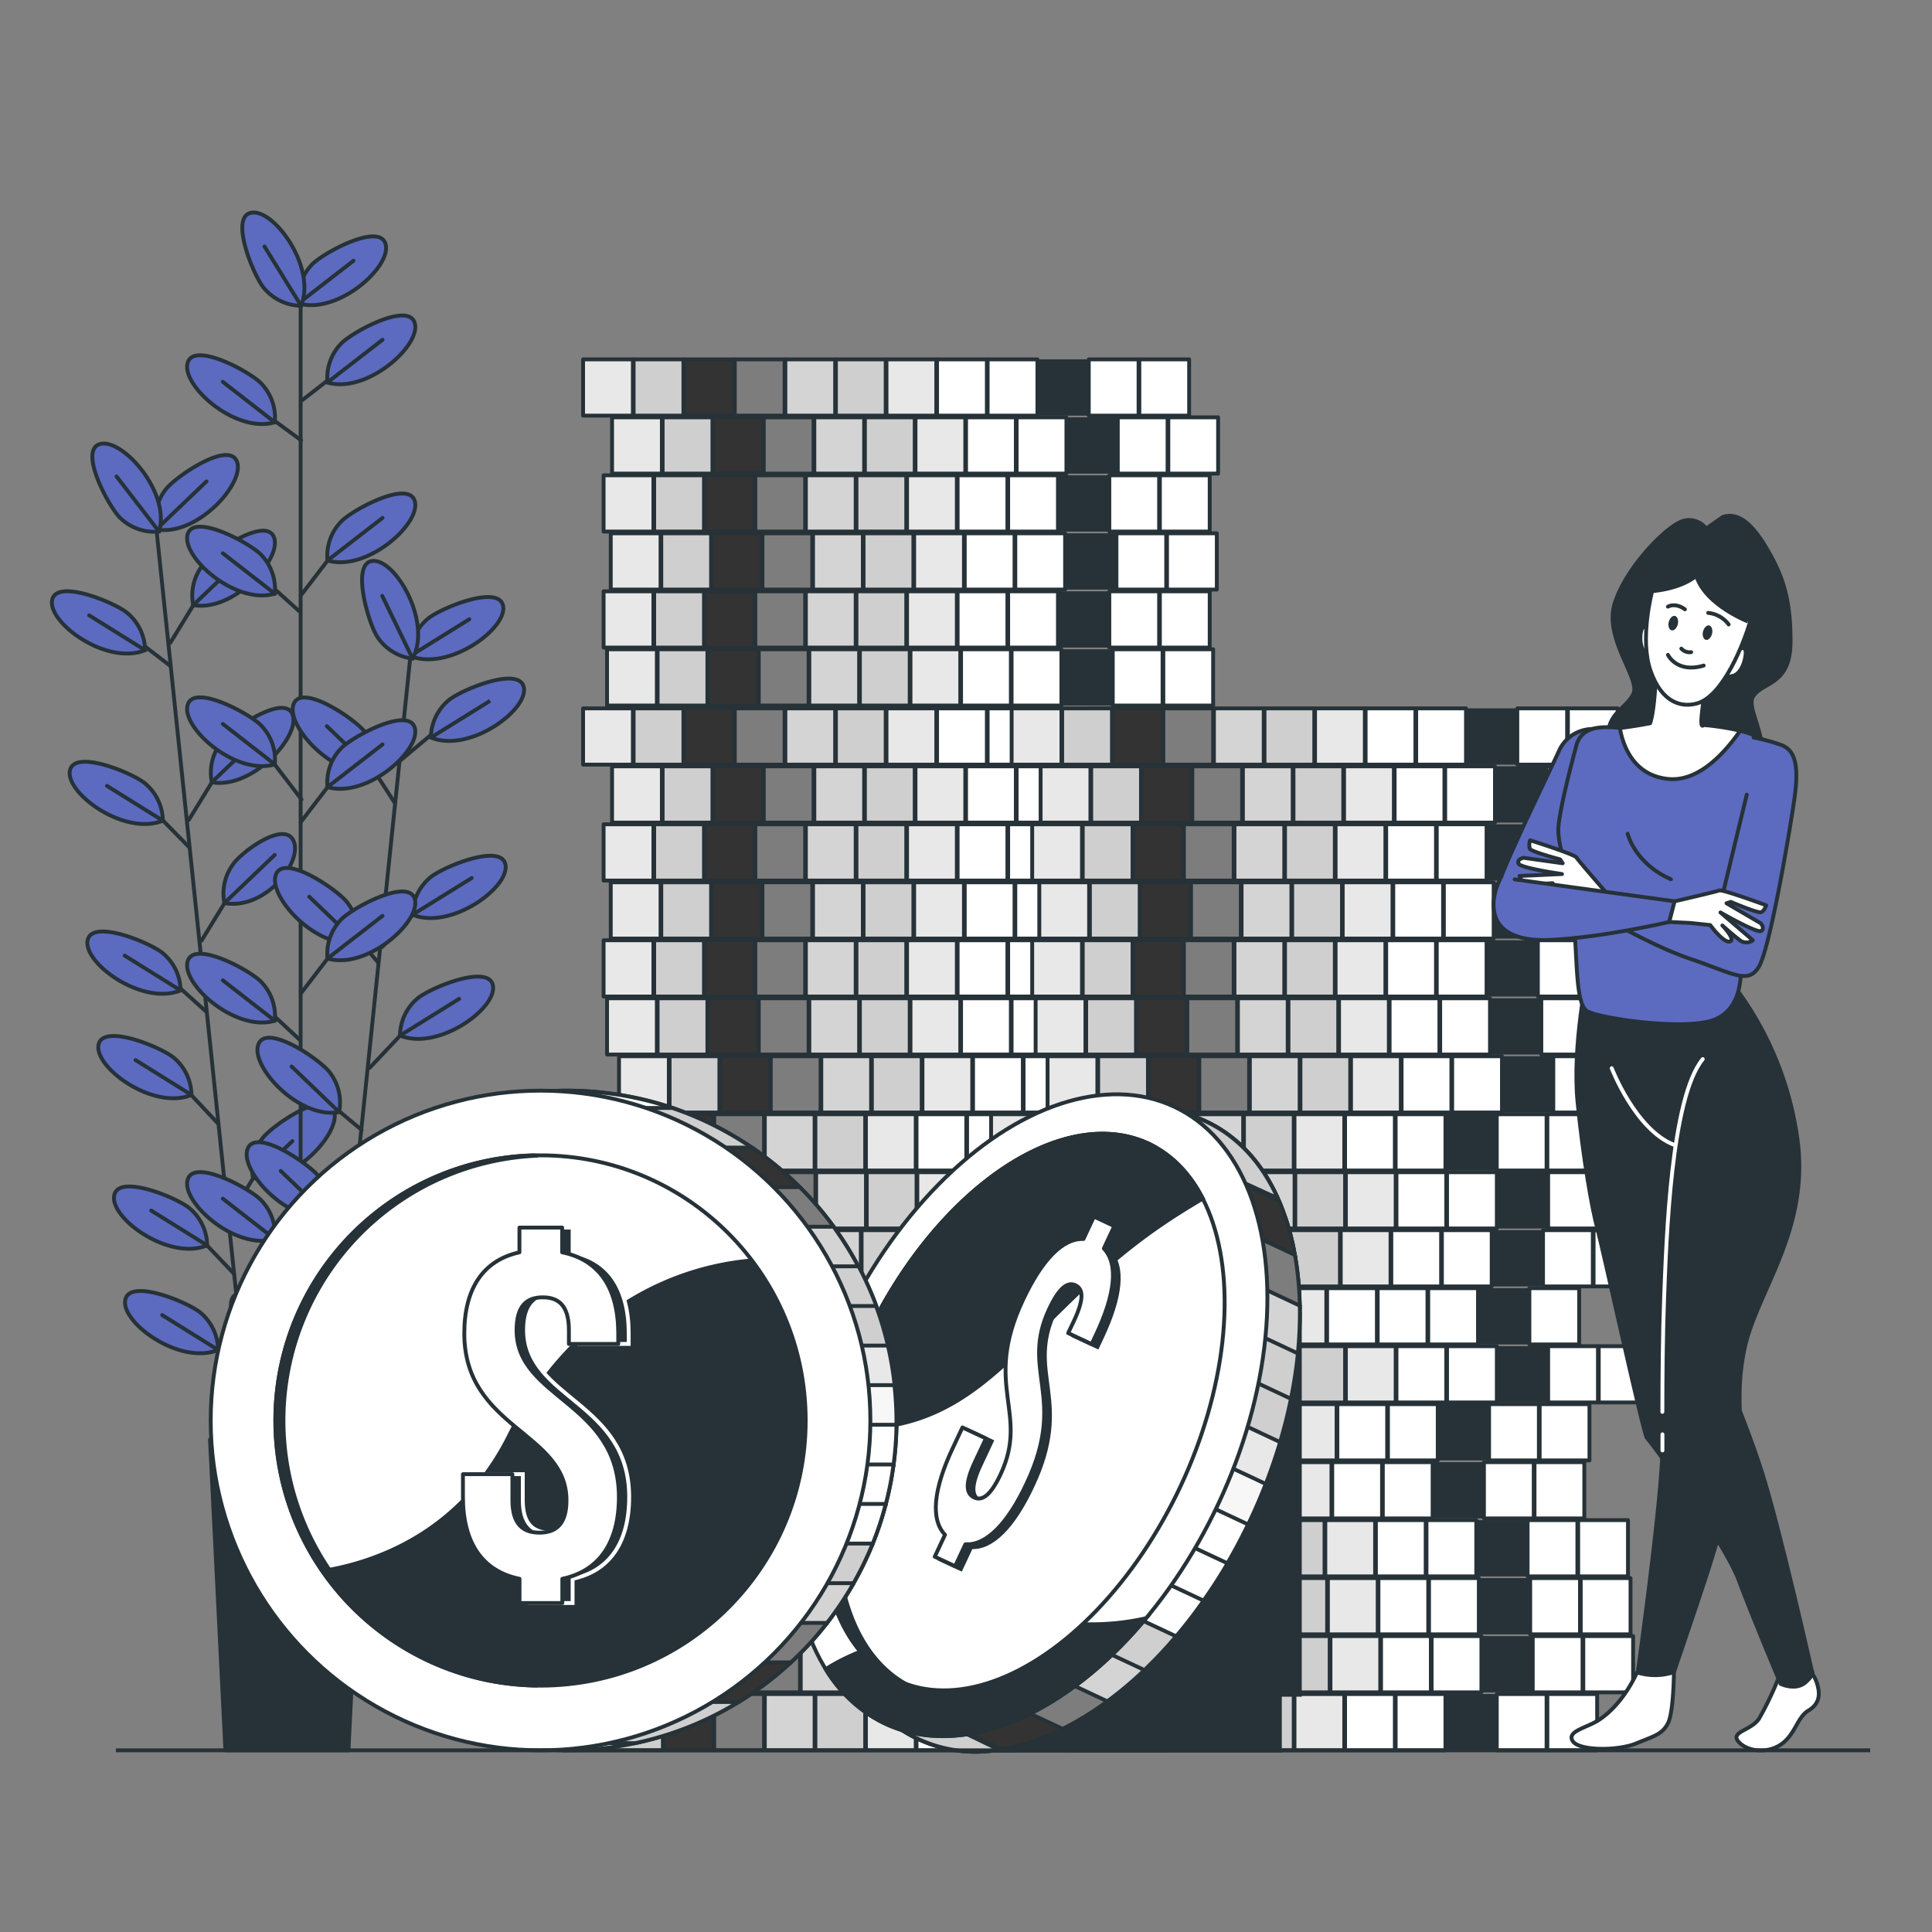 <svg xmlns="http://www.w3.org/2000/svg" viewBox="0 0 500 500"><rect x="0" y="0" width="500" height="500" fill="#808080" stroke="none"/><g id="freepik--Plant--inject-10"><line x1="40.63" y1="138.35" x2="65.44" y2="376.14" style="fill:none;stroke:#263238;stroke-linecap:round;stroke-linejoin:round"></line><line x1="60.56" y1="329.65" x2="50.2" y2="318.75" style="fill:none;stroke:#263238;stroke-linecap:round;stroke-linejoin:round"></line><path d="M53.61,322.31a12.71,12.71,0,0,0-4.47-9.54c-2.89-2.58-18.09-9-19.53-3.62C28,315,43.6,326.41,53.61,322.31Z" style="fill:#5C6BC0;stroke:#263238;stroke-miterlimit:10"></path><line x1="53.61" y1="322.31" x2="39.14" y2="313.3" style="fill:none;stroke:#263238;stroke-linecap:round;stroke-linejoin:round"></line><line x1="63.13" y1="354.21" x2="53.02" y2="345.8" style="fill:none;stroke:#263238;stroke-linecap:round;stroke-linejoin:round"></line><path d="M56.44,349.36A12.73,12.73,0,0,0,52,339.82c-2.89-2.58-18.09-9-19.53-3.62C30.86,342,46.42,353.45,56.44,349.36Z" style="fill:#5C6BC0;stroke:#263238;stroke-miterlimit:10"></path><line x1="56.44" y1="349.36" x2="41.97" y2="340.34" style="fill:none;stroke:#263238;stroke-linecap:round;stroke-linejoin:round"></line><line x1="53.52" y1="261.95" x2="43.31" y2="252.76" style="fill:none;stroke:#263238;stroke-linecap:round;stroke-linejoin:round"></line><path d="M46.73,256.32a12.74,12.74,0,0,0-4.48-9.54c-2.89-2.58-18.09-9-19.53-3.62C21.15,249,36.71,260.41,46.73,256.32Z" style="fill:#5C6BC0;stroke:#263238;stroke-miterlimit:10"></path><line x1="46.73" y1="256.32" x2="32.26" y2="247.31" style="fill:none;stroke:#263238;stroke-linecap:round;stroke-linejoin:round"></line><line x1="56.37" y1="290.71" x2="46.13" y2="279.81" style="fill:none;stroke:#263238;stroke-linecap:round;stroke-linejoin:round"></line><path d="M49.55,283.37a12.76,12.76,0,0,0-4.48-9.55c-2.89-2.58-18.08-9-19.53-3.62C24,276,39.53,287.46,49.55,283.37Z" style="fill:#5C6BC0;stroke:#263238;stroke-miterlimit:10"></path><line x1="49.55" y1="283.37" x2="35.08" y2="274.35" style="fill:none;stroke:#263238;stroke-linecap:round;stroke-linejoin:round"></line><line x1="48.97" y1="219.28" x2="38.72" y2="208.83" style="fill:none;stroke:#263238;stroke-linecap:round;stroke-linejoin:round"></line><path d="M42.14,212.39a12.74,12.74,0,0,0-4.48-9.54c-2.88-2.58-18.08-9-19.52-3.62C16.57,205.05,32.12,216.48,42.14,212.39Z" style="fill:#5C6BC0;stroke:#263238;stroke-miterlimit:10"></path><line x1="42.14" y1="212.39" x2="27.67" y2="203.38" style="fill:none;stroke:#263238;stroke-linecap:round;stroke-linejoin:round"></line><line x1="44.04" y1="172.3" x2="34.12" y2="164.71" style="fill:none;stroke:#263238;stroke-linecap:round;stroke-linejoin:round"></line><path d="M37.54,168.27a12.73,12.73,0,0,0-4.48-9.54c-2.89-2.58-18.09-9-19.53-3.62C12,160.93,27.52,172.36,37.54,168.27Z" style="fill:#5C6BC0;stroke:#263238;stroke-miterlimit:10"></path><line x1="37.54" y1="168.27" x2="23.07" y2="159.25" style="fill:none;stroke:#263238;stroke-linecap:round;stroke-linejoin:round"></line><line x1="59.55" y1="314.64" x2="68.11" y2="300.69" style="fill:none;stroke:#263238;stroke-linecap:round;stroke-linejoin:round"></line><path d="M65.5,304.88a12.76,12.76,0,0,1,2.41-10.27c2.29-3.12,15.84-12.51,18.36-7.57C89,292.41,76.15,306.81,65.5,304.88Z" style="fill:#5C6BC0;stroke:#263238;stroke-miterlimit:10"></path><line x1="65.5" y1="304.88" x2="75.68" y2="295.32" style="fill:none;stroke:#263238;stroke-linecap:round;stroke-linejoin:round"></line><line x1="52.13" y1="243.47" x2="60.68" y2="229.52" style="fill:none;stroke:#263238;stroke-linecap:round;stroke-linejoin:round"></line><path d="M58.07,233.71a12.74,12.74,0,0,1,2.41-10.26c2.3-3.12,12.9-10.94,15.41-6C78.63,222.83,68.72,235.65,58.07,233.71Z" style="fill:#5C6BC0;stroke:#263238;stroke-miterlimit:10"></path><line x1="58.07" y1="233.71" x2="71.1" y2="221.26" style="fill:none;stroke:#263238;stroke-linecap:round;stroke-linejoin:round"></line><line x1="48.86" y1="212.2" x2="57.42" y2="198.25" style="fill:none;stroke:#263238;stroke-linecap:round;stroke-linejoin:round"></line><path d="M54.81,202.44a12.76,12.76,0,0,1,2.41-10.27c2.29-3.12,15.84-12.51,18.36-7.57C78.32,190,65.46,204.37,54.81,202.44Z" style="fill:#5C6BC0;stroke:#263238;stroke-miterlimit:10"></path><line x1="54.81" y1="202.44" x2="67.84" y2="189.98" style="fill:none;stroke:#263238;stroke-linecap:round;stroke-linejoin:round"></line><line x1="44.08" y1="166.35" x2="52.63" y2="152.4" style="fill:none;stroke:#263238;stroke-linecap:round;stroke-linejoin:round"></line><path d="M50,156.59a12.76,12.76,0,0,1,2.41-10.27c2.3-3.12,15.85-12.51,18.36-7.57C73.53,144.12,60.67,158.52,50,156.59Z" style="fill:#5C6BC0;stroke:#263238;stroke-miterlimit:10"></path><line x1="50.02" y1="156.59" x2="63.05" y2="144.13" style="fill:none;stroke:#263238;stroke-linecap:round;stroke-linejoin:round"></line><path d="M40.42,137a12.74,12.74,0,0,1,2.41-10.26c2.29-3.12,15.84-12.51,18.36-7.57C63.93,124.57,51.07,139,40.42,137Z" style="fill:#5C6BC0;stroke:#263238;stroke-miterlimit:10"></path><line x1="40.42" y1="137.03" x2="53.45" y2="124.58" style="fill:none;stroke:#263238;stroke-linecap:round;stroke-linejoin:round"></line><path d="M41.17,137.57a12.74,12.74,0,0,1-10-3.47C28.36,131.49,20.44,117,25.62,115,31.25,112.89,44.22,127.18,41.17,137.57Z" style="fill:#5C6BC0;stroke:#263238;stroke-miterlimit:10"></path><line x1="41.17" y1="137.57" x2="30.16" y2="123.31" style="fill:none;stroke:#263238;stroke-linecap:round;stroke-linejoin:round"></line><line x1="77.8" y1="74.27" x2="77.8" y2="374.99" style="fill:none;stroke:#263238;stroke-linecap:round;stroke-linejoin:round"></line><line x1="106.08" y1="171.1" x2="81.41" y2="408.91" style="fill:none;stroke:#263238;stroke-linecap:round;stroke-linejoin:round"></line><line x1="86.62" y1="360.32" x2="80.91" y2="353.79" style="fill:none;stroke:#263238;stroke-linecap:round;stroke-linejoin:round"></line><path d="M80.91,353.79a12.72,12.72,0,0,0-2.42-10.26C76.2,340.42,62.64,331,60.13,336,57.4,341.34,70.26,355.74,80.91,353.79Z" style="fill:#5C6BC0;stroke:#263238;stroke-miterlimit:10"></path><line x1="80.91" y1="353.79" x2="68.61" y2="341.99" style="fill:none;stroke:#263238;stroke-linecap:round;stroke-linejoin:round"></line><line x1="93.59" y1="292.43" x2="85.12" y2="285.35" style="fill:none;stroke:#263238;stroke-linecap:round;stroke-linejoin:round"></line><path d="M87.76,287.8a12.72,12.72,0,0,0-2.42-10.26C83.05,274.42,69.49,265,67,270,64.24,275.35,77.11,289.74,87.76,287.8Z" style="fill:#5C6BC0;stroke:#263238;stroke-miterlimit:10"></path><line x1="87.76" y1="287.8" x2="75.46" y2="276" style="fill:none;stroke:#263238;stroke-linecap:round;stroke-linejoin:round"></line><line x1="90.9" y1="324.6" x2="82.34" y2="310.66" style="fill:none;stroke:#263238;stroke-linecap:round;stroke-linejoin:round"></line><path d="M85,314.84a12.74,12.74,0,0,0-2.41-10.26c-2.3-3.11-15.85-12.5-18.37-7.56C61.44,302.39,74.31,316.79,85,314.84Z" style="fill:#5C6BC0;stroke:#263238;stroke-miterlimit:10"></path><line x1="84.95" y1="314.84" x2="72.65" y2="303.04" style="fill:none;stroke:#263238;stroke-linecap:round;stroke-linejoin:round"></line><line x1="97.88" y1="249.1" x2="89.71" y2="239.68" style="fill:none;stroke:#263238;stroke-linecap:round;stroke-linejoin:round"></line><path d="M92.32,243.87A12.74,12.74,0,0,0,89.9,233.6c-2.29-3.11-15.85-12.5-18.36-7.56C68.8,231.42,81.67,245.81,92.32,243.87Z" style="fill:#5C6BC0;stroke:#263238;stroke-miterlimit:10"></path><line x1="92.32" y1="243.87" x2="80.02" y2="232.06" style="fill:none;stroke:#263238;stroke-linecap:round;stroke-linejoin:round"></line><line x1="102.17" y1="207.8" x2="94.28" y2="195.55" style="fill:none;stroke:#263238;stroke-linecap:round;stroke-linejoin:round"></line><path d="M96.9,199.74a12.77,12.77,0,0,0-2.42-10.26c-2.3-3.12-15.85-12.5-18.36-7.56C73.38,187.29,86.25,201.68,96.9,199.74Z" style="fill:#5C6BC0;stroke:#263238;stroke-miterlimit:10"></path><line x1="96.9" y1="199.74" x2="84.59" y2="187.94" style="fill:none;stroke:#263238;stroke-linecap:round;stroke-linejoin:round"></line><line x1="88.31" y1="347.5" x2="99.55" y2="335.61" style="fill:none;stroke:#263238;stroke-linecap:round;stroke-linejoin:round"></line><path d="M96.13,339.18a12.76,12.76,0,0,1,4.48-9.55c2.88-2.58,18.08-9,19.52-3.63C121.7,331.82,106.15,343.26,96.13,339.18Z" style="fill:#5C6BC0;stroke:#263238;stroke-miterlimit:10"></path><line x1="96.13" y1="339.18" x2="111.45" y2="329.67" style="fill:none;stroke:#263238;stroke-linecap:round;stroke-linejoin:round"></line><line x1="95.69" y1="276.33" x2="106.93" y2="264.44" style="fill:none;stroke:#263238;stroke-linecap:round;stroke-linejoin:round"></line><path d="M103.52,268a12.73,12.73,0,0,1,4.47-9.55c2.89-2.58,18.08-9,19.53-3.63C129.09,260.65,113.54,272.09,103.52,268Z" style="fill:#5C6BC0;stroke:#263238;stroke-miterlimit:10"></path><line x1="103.52" y1="268.01" x2="118.83" y2="258.5" style="fill:none;stroke:#263238;stroke-linecap:round;stroke-linejoin:round"></line><line x1="98.94" y1="245.06" x2="110.18" y2="233.17" style="fill:none;stroke:#263238;stroke-linecap:round;stroke-linejoin:round"></line><path d="M106.76,236.73a12.76,12.76,0,0,1,4.48-9.55c2.88-2.58,18.08-9,19.52-3.63C132.33,229.37,116.78,240.82,106.76,236.73Z" style="fill:#5C6BC0;stroke:#263238;stroke-miterlimit:10"></path><line x1="106.76" y1="236.73" x2="122.08" y2="227.23" style="fill:none;stroke:#263238;stroke-linecap:round;stroke-linejoin:round"></line><line x1="103.57" y1="196.86" x2="114.94" y2="187.32" style="fill:none;stroke:#263238;stroke-linecap:round;stroke-linejoin:round"></line><path d="M111.52,190.88a12.77,12.77,0,0,1,4.47-9.55c2.89-2.58,18.08-9,19.53-3.63C137.09,183.52,121.54,195,111.52,190.88Z" style="fill:#5C6BC0;stroke:#263238;stroke-miterlimit:10"></path><line x1="111.52" y1="190.88" x2="126.83" y2="181.37" style="fill:#5C6BC0;stroke:#263238;stroke-miterlimit:10"></line><path d="M106.15,169.77a12.73,12.73,0,0,1,4.47-9.55c2.89-2.58,18.08-9,19.53-3.63C131.72,162.41,116.17,173.85,106.15,169.77Z" style="fill:#5C6BC0;stroke:#263238;stroke-miterlimit:10"></path><line x1="106.15" y1="169.77" x2="121.46" y2="160.26" style="fill:none;stroke:#263238;stroke-linecap:round;stroke-linejoin:round"></line><path d="M106.78,170.45a12.77,12.77,0,0,1-9-5.45c-2.26-3.14-7-18.92-1.56-19.8C102.14,144.25,111.89,160.91,106.78,170.45Z" style="fill:#5C6BC0;stroke:#263238;stroke-miterlimit:10"></path><line x1="106.78" y1="170.45" x2="98.93" y2="154.22" style="fill:none;stroke:#263238;stroke-linecap:round;stroke-linejoin:round"></line><line x1="77.39" y1="329.22" x2="68.09" y2="316.78" style="fill:none;stroke:#263238;stroke-linecap:round;stroke-linejoin:round"></line><path d="M71.12,320.68a12.77,12.77,0,0,0-3.47-10c-2.6-2.86-17.05-10.8-19-5.62C46.44,310.72,60.73,323.71,71.12,320.68Z" style="fill:#5C6BC0;stroke:#263238;stroke-miterlimit:10"></path><line x1="71.12" y1="320.68" x2="57.66" y2="310.21" style="fill:none;stroke:#263238;stroke-linecap:round;stroke-linejoin:round"></line><line x1="77.72" y1="269.24" x2="68.09" y2="260.27" style="fill:none;stroke:#263238;stroke-linecap:round;stroke-linejoin:round"></line><path d="M71.12,264.17a12.76,12.76,0,0,0-3.47-10c-2.6-2.86-17.05-10.8-19-5.63C46.44,254.21,60.73,267.2,71.12,264.17Z" style="fill:#5C6BC0;stroke:#263238;stroke-miterlimit:10"></path><line x1="71.12" y1="264.17" x2="57.66" y2="253.7" style="fill:none;stroke:#263238;stroke-linecap:round;stroke-linejoin:round"></line><line x1="78.04" y1="206.91" x2="68.09" y2="193.92" style="fill:none;stroke:#263238;stroke-linecap:round;stroke-linejoin:round"></line><path d="M71.12,197.82a12.76,12.76,0,0,0-3.47-10c-2.6-2.86-17.05-10.8-19-5.63C46.44,187.86,60.73,200.85,71.12,197.82Z" style="fill:#5C6BC0;stroke:#263238;stroke-miterlimit:10"></path><line x1="71.12" y1="197.82" x2="57.66" y2="187.35" style="fill:none;stroke:#263238;stroke-linecap:round;stroke-linejoin:round"></line><line x1="77.39" y1="158.14" x2="68.09" y2="149.75" style="fill:none;stroke:#263238;stroke-linecap:round;stroke-linejoin:round"></line><path d="M71.12,153.65a12.76,12.76,0,0,0-3.47-10c-2.6-2.86-17.05-10.8-19-5.63C46.44,143.69,60.73,156.68,71.12,153.65Z" style="fill:#5C6BC0;stroke:#263238;stroke-miterlimit:10"></path><line x1="71.12" y1="153.65" x2="57.66" y2="143.18" style="fill:none;stroke:#263238;stroke-linecap:round;stroke-linejoin:round"></line><line x1="77.93" y1="113.95" x2="68.28" y2="106.87" style="fill:none;stroke:#263238;stroke-linecap:round;stroke-linejoin:round"></line><path d="M71.12,109.29a12.76,12.76,0,0,0-3.47-10c-2.6-2.87-17.05-10.8-19-5.63C46.44,99.33,60.73,112.32,71.12,109.29Z" style="fill:#5C6BC0;stroke:#263238;stroke-miterlimit:10"></path><line x1="71.12" y1="109.29" x2="57.66" y2="98.82" style="fill:none;stroke:#263238;stroke-linecap:round;stroke-linejoin:round"></line><line x1="79.75" y1="344.23" x2="87.78" y2="334.04" style="fill:none;stroke:#263238;stroke-linecap:round;stroke-linejoin:round"></line><path d="M84.75,337.94a12.73,12.73,0,0,1,3.46-10c2.61-2.86,17.06-10.8,19.05-5.63C109.42,328,95.14,341,84.75,337.94Z" style="fill:#5C6BC0;stroke:#263238;stroke-miterlimit:10"></path><line x1="84.75" y1="337.94" x2="99" y2="326.9" style="fill:none;stroke:#263238;stroke-linecap:round;stroke-linejoin:round"></line><line x1="77.82" y1="257.15" x2="87.78" y2="244.16" style="fill:none;stroke:#263238;stroke-linecap:round;stroke-linejoin:round"></line><path d="M84.75,248.06a12.73,12.73,0,0,1,3.46-10c2.61-2.87,17.06-10.8,19.05-5.63C109.42,238.1,95.14,251.09,84.75,248.06Z" style="fill:#5C6BC0;stroke:#263238;stroke-miterlimit:10"></path><line x1="84.75" y1="248.06" x2="99" y2="237.02" style="fill:none;stroke:#263238;stroke-linecap:round;stroke-linejoin:round"></line><line x1="77.82" y1="212.78" x2="87.78" y2="199.8" style="fill:none;stroke:#263238;stroke-linecap:round;stroke-linejoin:round"></line><path d="M84.75,203.69a12.71,12.71,0,0,1,3.46-9.95c2.61-2.87,17.06-10.8,19.05-5.63C109.42,193.74,95.14,206.72,84.75,203.69Z" style="fill:#5C6BC0;stroke:#263238;stroke-miterlimit:10"></path><line x1="84.75" y1="203.69" x2="99" y2="192.66" style="fill:none;stroke:#263238;stroke-linecap:round;stroke-linejoin:round"></line><line x1="77.82" y1="154.15" x2="87.78" y2="141.16" style="fill:none;stroke:#263238;stroke-linecap:round;stroke-linejoin:round"></line><path d="M84.75,145.06a12.73,12.73,0,0,1,3.46-10c2.61-2.86,17.06-10.8,19.05-5.62C109.42,135.1,95.14,148.09,84.75,145.06Z" style="fill:#5C6BC0;stroke:#263238;stroke-miterlimit:10"></path><line x1="84.75" y1="145.06" x2="99" y2="134.03" style="fill:none;stroke:#263238;stroke-linecap:round;stroke-linejoin:round"></line><line x1="78.25" y1="103.55" x2="88.01" y2="95.93" style="fill:none;stroke:#263238;stroke-linecap:round;stroke-linejoin:round"></line><path d="M84.75,99A12.71,12.71,0,0,1,88.21,89c2.61-2.87,17.06-10.81,19.05-5.63C109.42,89,95.14,102,84.75,99Z" style="fill:#5C6BC0;stroke:#263238;stroke-miterlimit:10"></path><line x1="84.75" y1="98.96" x2="99" y2="87.93" style="fill:none;stroke:#263238;stroke-linecap:round;stroke-linejoin:round"></line><path d="M77.23,78.52a12.73,12.73,0,0,1,3.46-10c2.6-2.86,17.06-10.8,19-5.63C101.9,68.56,87.62,81.55,77.23,78.52Z" style="fill:#5C6BC0;stroke:#263238;stroke-miterlimit:10"></path><line x1="77.23" y1="78.52" x2="91.48" y2="67.48" style="fill:none;stroke:#263238;stroke-linecap:round;stroke-linejoin:round"></line><path d="M77.92,79.13a12.78,12.78,0,0,1-9.54-4.49c-2.57-2.89-8.95-18.09-3.59-19.53C70.61,53.55,82,69.11,77.92,79.13Z" style="fill:#5C6BC0;stroke:#263238;stroke-miterlimit:10"></path><line x1="77.92" y1="79.13" x2="68.45" y2="63.8" style="fill:none;stroke:#263238;stroke-linecap:round;stroke-linejoin:round"></line><polygon points="90.18 452.98 58.33 452.98 54.35 372.55 94.16 372.55 90.18 452.98" style="fill:#263238;stroke:#263238;stroke-linecap:round;stroke-linejoin:round"></polygon></g><g id="freepik--coins-3--inject-10"><rect x="145.58" y="438.42" width="12.89" height="14.56" style="fill:#e8e8e8;stroke:#263238;stroke-linejoin:round"></rect><rect x="158.66" y="438.42" width="12.89" height="14.56" style="fill:#cfcfcf;stroke:#263238;stroke-linejoin:round"></rect><rect x="171.75" y="438.42" width="12.89" height="14.56" style="fill:#333;stroke:#263238;stroke-linejoin:round"></rect><rect x="184.84" y="438.42" width="12.89" height="14.56" style="fill:#7d7d7d;stroke:#263238;stroke-linejoin:round"></rect><rect x="197.93" y="438.42" width="12.89" height="14.56" style="fill:#d4d4d4;stroke:#263238;stroke-linejoin:round"></rect><rect x="211.02" y="438.42" width="12.89" height="14.56" style="fill:#cfcfcf;stroke:#263238;stroke-linejoin:round"></rect><rect x="224.1" y="438.42" width="12.89" height="14.56" style="fill:#e8e8e8;stroke:#263238;stroke-linejoin:round"></rect><rect x="237.19" y="438.42" width="12.89" height="14.56" style="fill:#fff;stroke:#263238;stroke-linejoin:round"></rect><rect x="250.28" y="438.42" width="12.89" height="14.56" style="fill:#fff;stroke:#263238;stroke-linejoin:round"></rect><rect x="263.37" y="438.42" width="12.89" height="14.56" style="fill:#263238"></rect><rect x="276.45" y="438.42" width="12.89" height="14.56" style="fill:#fff;stroke:#263238;stroke-linejoin:round"></rect><rect x="289.54" y="438.42" width="12.89" height="14.56" style="fill:#fff;stroke:#263238;stroke-linejoin:round"></rect><rect x="154.88" y="423.42" width="12.89" height="14.56" style="fill:#e8e8e8;stroke:#263238;stroke-linejoin:round"></rect><rect x="167.97" y="423.42" width="12.89" height="14.56" style="fill:#cfcfcf;stroke:#263238;stroke-linejoin:round"></rect><rect x="181.06" y="423.42" width="12.89" height="14.56" style="fill:#333;stroke:#263238;stroke-linejoin:round"></rect><rect x="194.15" y="423.42" width="12.89" height="14.56" style="fill:#7d7d7d;stroke:#263238;stroke-linejoin:round"></rect><rect x="207.23" y="423.42" width="12.89" height="14.56" style="fill:#d4d4d4;stroke:#263238;stroke-linejoin:round"></rect><rect x="220.32" y="423.42" width="12.89" height="14.56" style="fill:#cfcfcf;stroke:#263238;stroke-linejoin:round"></rect><rect x="233.41" y="423.42" width="12.89" height="14.56" style="fill:#e8e8e8;stroke:#263238;stroke-linejoin:round"></rect><rect x="246.5" y="423.42" width="12.89" height="14.56" style="fill:#fff;stroke:#263238;stroke-linejoin:round"></rect><rect x="259.58" y="423.42" width="12.89" height="14.56" style="fill:#fff;stroke:#263238;stroke-linejoin:round"></rect><rect x="272.67" y="423.42" width="12.89" height="14.56" style="fill:#263238"></rect><rect x="285.76" y="423.42" width="12.89" height="14.56" style="fill:#fff;stroke:#263238;stroke-linejoin:round"></rect><rect x="298.85" y="423.42" width="12.89" height="14.56" style="fill:#fff;stroke:#263238;stroke-linejoin:round"></rect><rect x="154.22" y="408.41" width="12.89" height="14.56" style="fill:#e8e8e8;stroke:#263238;stroke-linejoin:round"></rect><rect x="167.31" y="408.41" width="12.89" height="14.56" style="fill:#cfcfcf;stroke:#263238;stroke-linejoin:round"></rect><rect x="180.39" y="408.41" width="12.89" height="14.56" style="fill:#333;stroke:#263238;stroke-linejoin:round"></rect><rect x="193.48" y="408.41" width="12.89" height="14.56" style="fill:#7d7d7d;stroke:#263238;stroke-linejoin:round"></rect><rect x="206.57" y="408.41" width="12.89" height="14.56" style="fill:#d4d4d4;stroke:#263238;stroke-linejoin:round"></rect><rect x="219.66" y="408.41" width="12.89" height="14.56" style="fill:#cfcfcf;stroke:#263238;stroke-linejoin:round"></rect><rect x="232.74" y="408.41" width="12.89" height="14.56" style="fill:#e8e8e8;stroke:#263238;stroke-linejoin:round"></rect><rect x="245.83" y="408.41" width="12.89" height="14.56" style="fill:#fff;stroke:#263238;stroke-linejoin:round"></rect><rect x="258.92" y="408.41" width="12.89" height="14.56" style="fill:#fff;stroke:#263238;stroke-linejoin:round"></rect><rect x="272.01" y="408.41" width="12.89" height="14.56" style="fill:#263238"></rect><rect x="285.1" y="408.41" width="12.89" height="14.56" style="fill:#fff;stroke:#263238;stroke-linejoin:round"></rect><rect x="298.18" y="408.41" width="12.89" height="14.56" style="fill:#fff;stroke:#263238;stroke-linejoin:round"></rect><rect x="153.55" y="393.41" width="12.89" height="14.56" style="fill:#e8e8e8;stroke:#263238;stroke-linejoin:round"></rect><rect x="166.64" y="393.41" width="12.89" height="14.56" style="fill:#cfcfcf;stroke:#263238;stroke-linejoin:round"></rect><rect x="179.73" y="393.41" width="12.89" height="14.56" style="fill:#333;stroke:#263238;stroke-linejoin:round"></rect><rect x="192.82" y="393.41" width="12.89" height="14.56" style="fill:#7d7d7d;stroke:#263238;stroke-linejoin:round"></rect><rect x="205.9" y="393.41" width="12.89" height="14.56" style="fill:#d4d4d4;stroke:#263238;stroke-linejoin:round"></rect><rect x="218.99" y="393.41" width="12.89" height="14.56" style="fill:#cfcfcf;stroke:#263238;stroke-linejoin:round"></rect><rect x="232.08" y="393.41" width="12.89" height="14.56" style="fill:#e8e8e8;stroke:#263238;stroke-linejoin:round"></rect><rect x="245.17" y="393.41" width="12.89" height="14.56" style="fill:#fff;stroke:#263238;stroke-linejoin:round"></rect><rect x="258.26" y="393.41" width="12.89" height="14.56" style="fill:#fff;stroke:#263238;stroke-linejoin:round"></rect><rect x="271.34" y="393.41" width="12.89" height="14.56" style="fill:#263238"></rect><rect x="284.43" y="393.41" width="12.89" height="14.56" style="fill:#fff;stroke:#263238;stroke-linejoin:round"></rect><rect x="297.52" y="393.41" width="12.89" height="14.56" style="fill:#fff;stroke:#263238;stroke-linejoin:round"></rect><rect x="142.25" y="378.4" width="12.89" height="14.56" style="fill:#e8e8e8;stroke:#263238;stroke-linejoin:round"></rect><rect x="155.34" y="378.4" width="12.89" height="14.56" style="fill:#cfcfcf;stroke:#263238;stroke-linejoin:round"></rect><rect x="168.43" y="378.4" width="12.89" height="14.56" style="fill:#333;stroke:#263238;stroke-linejoin:round"></rect><rect x="181.52" y="378.4" width="12.89" height="14.56" style="fill:#7d7d7d;stroke:#263238;stroke-linejoin:round"></rect><rect x="194.6" y="378.4" width="12.89" height="14.56" style="fill:#d4d4d4;stroke:#263238;stroke-linejoin:round"></rect><rect x="207.69" y="378.4" width="12.89" height="14.56" style="fill:#cfcfcf;stroke:#263238;stroke-linejoin:round"></rect><rect x="220.78" y="378.4" width="12.89" height="14.56" style="fill:#e8e8e8;stroke:#263238;stroke-linejoin:round"></rect><rect x="233.87" y="378.4" width="12.89" height="14.56" style="fill:#fff;stroke:#263238;stroke-linejoin:round"></rect><rect x="246.95" y="378.4" width="12.89" height="14.56" style="fill:#fff;stroke:#263238;stroke-linejoin:round"></rect><rect x="260.04" y="378.4" width="12.89" height="14.56" style="fill:#263238"></rect><rect x="273.13" y="378.4" width="12.89" height="14.56" style="fill:#fff;stroke:#263238;stroke-linejoin:round"></rect><rect x="286.22" y="378.4" width="12.89" height="14.56" style="fill:#fff;stroke:#263238;stroke-linejoin:round"></rect><rect x="143.58" y="363.39" width="12.89" height="14.56" style="fill:#e8e8e8;stroke:#263238;stroke-linejoin:round"></rect><rect x="156.67" y="363.39" width="12.89" height="14.56" style="fill:#cfcfcf;stroke:#263238;stroke-linejoin:round"></rect><rect x="169.76" y="363.39" width="12.89" height="14.56" style="fill:#333;stroke:#263238;stroke-linejoin:round"></rect><rect x="182.85" y="363.39" width="12.89" height="14.56" style="fill:#7d7d7d;stroke:#263238;stroke-linejoin:round"></rect><rect x="195.93" y="363.39" width="12.89" height="14.56" style="fill:#d4d4d4;stroke:#263238;stroke-linejoin:round"></rect><rect x="209.02" y="363.39" width="12.89" height="14.56" style="fill:#cfcfcf;stroke:#263238;stroke-linejoin:round"></rect><rect x="222.11" y="363.39" width="12.89" height="14.56" style="fill:#e8e8e8;stroke:#263238;stroke-linejoin:round"></rect><rect x="235.2" y="363.39" width="12.89" height="14.56" style="fill:#fff;stroke:#263238;stroke-linejoin:round"></rect><rect x="248.28" y="363.39" width="12.89" height="14.56" style="fill:#fff;stroke:#263238;stroke-linejoin:round"></rect><rect x="261.37" y="363.39" width="12.89" height="14.56" style="fill:#263238"></rect><rect x="274.46" y="363.39" width="12.89" height="14.56" style="fill:#fff;stroke:#263238;stroke-linejoin:round"></rect><rect x="287.55" y="363.39" width="12.89" height="14.56" style="fill:#fff;stroke:#263238;stroke-linejoin:round"></rect><rect x="158.87" y="348.39" width="12.89" height="14.56" style="fill:#e8e8e8;stroke:#263238;stroke-linejoin:round"></rect><rect x="171.96" y="348.39" width="12.89" height="14.56" style="fill:#cfcfcf;stroke:#263238;stroke-linejoin:round"></rect><rect x="185.05" y="348.39" width="12.89" height="14.56" style="fill:#333;stroke:#263238;stroke-linejoin:round"></rect><rect x="198.14" y="348.39" width="12.89" height="14.56" style="fill:#7d7d7d;stroke:#263238;stroke-linejoin:round"></rect><rect x="211.22" y="348.39" width="12.89" height="14.56" style="fill:#d4d4d4;stroke:#263238;stroke-linejoin:round"></rect><rect x="224.31" y="348.39" width="12.89" height="14.56" style="fill:#cfcfcf;stroke:#263238;stroke-linejoin:round"></rect><rect x="237.4" y="348.39" width="12.89" height="14.56" style="fill:#e8e8e8;stroke:#263238;stroke-linejoin:round"></rect><rect x="250.49" y="348.39" width="12.89" height="14.56" style="fill:#fff;stroke:#263238;stroke-linejoin:round"></rect><rect x="263.57" y="348.39" width="12.89" height="14.56" style="fill:#fff;stroke:#263238;stroke-linejoin:round"></rect><rect x="276.66" y="348.39" width="12.89" height="14.56" style="fill:#263238"></rect><rect x="289.75" y="348.39" width="12.89" height="14.56" style="fill:#fff;stroke:#263238;stroke-linejoin:round"></rect><rect x="302.84" y="348.39" width="12.89" height="14.56" style="fill:#fff;stroke:#263238;stroke-linejoin:round"></rect><rect x="140.92" y="333.38" width="12.89" height="14.56" style="fill:#e8e8e8;stroke:#263238;stroke-linejoin:round"></rect><rect x="154.01" y="333.38" width="12.89" height="14.56" style="fill:#cfcfcf;stroke:#263238;stroke-linejoin:round"></rect><rect x="167.1" y="333.38" width="12.89" height="14.56" style="fill:#333;stroke:#263238;stroke-linejoin:round"></rect><rect x="180.19" y="333.38" width="12.89" height="14.56" style="fill:#7d7d7d;stroke:#263238;stroke-linejoin:round"></rect><rect x="193.27" y="333.38" width="12.89" height="14.56" style="fill:#d4d4d4;stroke:#263238;stroke-linejoin:round"></rect><rect x="206.36" y="333.38" width="12.89" height="14.56" style="fill:#cfcfcf;stroke:#263238;stroke-linejoin:round"></rect><rect x="219.45" y="333.38" width="12.89" height="14.56" style="fill:#e8e8e8;stroke:#263238;stroke-linejoin:round"></rect><rect x="232.54" y="333.38" width="12.89" height="14.56" style="fill:#fff;stroke:#263238;stroke-linejoin:round"></rect><rect x="245.62" y="333.38" width="12.89" height="14.56" style="fill:#fff;stroke:#263238;stroke-linejoin:round"></rect><rect x="258.71" y="333.38" width="12.89" height="14.56" style="fill:#fff;stroke:#263238;stroke-linejoin:round"></rect><rect x="271.8" y="333.38" width="12.89" height="14.56" style="fill:#263238"></rect><rect x="284.89" y="333.38" width="12.89" height="14.56" style="fill:#fff;stroke:#263238;stroke-linejoin:round"></rect><rect x="157.54" y="318.37" width="12.89" height="14.56" style="fill:#e8e8e8;stroke:#263238;stroke-linejoin:round"></rect><rect x="170.63" y="318.37" width="12.89" height="14.56" style="fill:#cfcfcf;stroke:#263238;stroke-linejoin:round"></rect><rect x="183.72" y="318.37" width="12.89" height="14.56" style="fill:#333;stroke:#263238;stroke-linejoin:round"></rect><rect x="196.81" y="318.37" width="12.89" height="14.56" style="fill:#7d7d7d;stroke:#263238;stroke-linejoin:round"></rect><rect x="209.89" y="318.37" width="12.89" height="14.56" style="fill:#d4d4d4;stroke:#263238;stroke-linejoin:round"></rect><rect x="222.98" y="318.37" width="12.89" height="14.56" style="fill:#cfcfcf;stroke:#263238;stroke-linejoin:round"></rect><rect x="236.07" y="318.37" width="12.89" height="14.56" style="fill:#e8e8e8;stroke:#263238;stroke-linejoin:round"></rect><rect x="249.16" y="318.37" width="12.89" height="14.56" style="fill:#fff;stroke:#263238;stroke-linejoin:round"></rect><rect x="262.24" y="318.37" width="12.89" height="14.56" style="fill:#fff;stroke:#263238;stroke-linejoin:round"></rect><rect x="275.33" y="318.37" width="12.89" height="14.56" style="fill:#263238"></rect><rect x="288.42" y="318.37" width="12.89" height="14.56" style="fill:#fff;stroke:#263238;stroke-linejoin:round"></rect><rect x="301.51" y="318.37" width="12.89" height="14.56" style="fill:#fff;stroke:#263238;stroke-linejoin:round"></rect><rect x="158.87" y="303.37" width="12.89" height="14.56" style="fill:#e8e8e8;stroke:#263238;stroke-linejoin:round"></rect><rect x="171.96" y="303.37" width="12.89" height="14.56" style="fill:#cfcfcf;stroke:#263238;stroke-linejoin:round"></rect><rect x="185.05" y="303.37" width="12.89" height="14.56" style="fill:#333;stroke:#263238;stroke-linejoin:round"></rect><rect x="198.14" y="303.37" width="12.89" height="14.56" style="fill:#7d7d7d;stroke:#263238;stroke-linejoin:round"></rect><rect x="211.22" y="303.37" width="12.89" height="14.56" style="fill:#d4d4d4;stroke:#263238;stroke-linejoin:round"></rect><rect x="224.31" y="303.37" width="12.89" height="14.56" style="fill:#cfcfcf;stroke:#263238;stroke-linejoin:round"></rect><rect x="237.4" y="303.37" width="12.89" height="14.56" style="fill:#e8e8e8;stroke:#263238;stroke-linejoin:round"></rect><rect x="250.49" y="303.37" width="12.89" height="14.56" style="fill:#fff;stroke:#263238;stroke-linejoin:round"></rect><rect x="263.57" y="303.37" width="12.89" height="14.56" style="fill:#fff;stroke:#263238;stroke-linejoin:round"></rect><rect x="276.66" y="303.37" width="12.89" height="14.56" style="fill:#263238"></rect><rect x="289.75" y="303.37" width="12.89" height="14.56" style="fill:#fff;stroke:#263238;stroke-linejoin:round"></rect><rect x="302.84" y="303.37" width="12.89" height="14.56" style="fill:#fff;stroke:#263238;stroke-linejoin:round"></rect><rect x="145.58" y="288.36" width="12.89" height="14.56" style="fill:#e8e8e8;stroke:#263238;stroke-linejoin:round"></rect><rect x="158.66" y="288.36" width="12.89" height="14.56" style="fill:#cfcfcf;stroke:#263238;stroke-linejoin:round"></rect><rect x="171.75" y="288.36" width="12.89" height="14.56" style="fill:#333;stroke:#263238;stroke-linejoin:round"></rect><rect x="184.84" y="288.36" width="12.89" height="14.56" style="fill:#7d7d7d;stroke:#263238;stroke-linejoin:round"></rect><rect x="197.93" y="288.36" width="12.89" height="14.56" style="fill:#d4d4d4;stroke:#263238;stroke-linejoin:round"></rect><rect x="211.02" y="288.36" width="12.89" height="14.56" style="fill:#cfcfcf;stroke:#263238;stroke-linejoin:round"></rect><rect x="224.1" y="288.36" width="12.89" height="14.56" style="fill:#e8e8e8;stroke:#263238;stroke-linejoin:round"></rect><rect x="237.19" y="288.36" width="12.89" height="14.56" style="fill:#fff;stroke:#263238;stroke-linejoin:round"></rect><rect x="250.28" y="288.36" width="12.89" height="14.56" style="fill:#fff;stroke:#263238;stroke-linejoin:round"></rect><rect x="263.37" y="288.36" width="12.89" height="14.56" style="fill:#263238"></rect><rect x="276.45" y="288.36" width="12.89" height="14.56" style="fill:#fff;stroke:#263238;stroke-linejoin:round"></rect><rect x="289.54" y="288.36" width="12.89" height="14.56" style="fill:#fff;stroke:#263238;stroke-linejoin:round"></rect><rect x="160.2" y="273.35" width="12.89" height="14.56" style="fill:#e8e8e8;stroke:#263238;stroke-linejoin:round"></rect><rect x="173.29" y="273.35" width="12.89" height="14.56" style="fill:#cfcfcf;stroke:#263238;stroke-linejoin:round"></rect><rect x="186.38" y="273.35" width="12.89" height="14.56" style="fill:#333;stroke:#263238;stroke-linejoin:round"></rect><rect x="199.47" y="273.35" width="12.89" height="14.56" style="fill:#7d7d7d;stroke:#263238;stroke-linejoin:round"></rect><rect x="212.55" y="273.35" width="12.89" height="14.56" style="fill:#d4d4d4;stroke:#263238;stroke-linejoin:round"></rect><rect x="225.64" y="273.35" width="12.89" height="14.56" style="fill:#cfcfcf;stroke:#263238;stroke-linejoin:round"></rect><rect x="238.73" y="273.35" width="12.89" height="14.56" style="fill:#e8e8e8;stroke:#263238;stroke-linejoin:round"></rect><rect x="251.82" y="273.35" width="12.89" height="14.56" style="fill:#fff;stroke:#263238;stroke-linejoin:round"></rect><rect x="264.9" y="273.35" width="12.89" height="14.56" style="fill:#fff;stroke:#263238;stroke-linejoin:round"></rect><rect x="277.99" y="273.35" width="12.89" height="14.56" style="fill:#263238"></rect><rect x="291.08" y="273.35" width="12.89" height="14.56" style="fill:#fff;stroke:#263238;stroke-linejoin:round"></rect><rect x="304.17" y="273.35" width="12.89" height="14.56" style="fill:#fff;stroke:#263238;stroke-linejoin:round"></rect><rect x="157.1" y="258.35" width="12.89" height="14.56" style="fill:#e8e8e8;stroke:#263238;stroke-linejoin:round"></rect><rect x="170.19" y="258.35" width="12.89" height="14.56" style="fill:#cfcfcf;stroke:#263238;stroke-linejoin:round"></rect><rect x="183.28" y="258.35" width="12.89" height="14.56" style="fill:#333;stroke:#263238;stroke-linejoin:round"></rect><rect x="196.37" y="258.35" width="12.89" height="14.56" style="fill:#7d7d7d;stroke:#263238;stroke-linejoin:round"></rect><rect x="209.45" y="258.35" width="12.89" height="14.56" style="fill:#d4d4d4;stroke:#263238;stroke-linejoin:round"></rect><rect x="222.54" y="258.35" width="12.89" height="14.56" style="fill:#cfcfcf;stroke:#263238;stroke-linejoin:round"></rect><rect x="235.63" y="258.35" width="12.89" height="14.56" style="fill:#e8e8e8;stroke:#263238;stroke-linejoin:round"></rect><rect x="248.72" y="258.35" width="12.89" height="14.56" style="fill:#fff;stroke:#263238;stroke-linejoin:round"></rect><rect x="261.8" y="258.35" width="12.89" height="14.56" style="fill:#fff;stroke:#263238;stroke-linejoin:round"></rect><rect x="274.89" y="258.35" width="12.89" height="14.56" style="fill:#263238"></rect><rect x="287.98" y="258.35" width="12.89" height="14.56" style="fill:#fff;stroke:#263238;stroke-linejoin:round"></rect><rect x="301.07" y="258.35" width="12.89" height="14.56" style="fill:#fff;stroke:#263238;stroke-linejoin:round"></rect><rect x="156.21" y="243.34" width="12.89" height="14.56" style="fill:#e8e8e8;stroke:#263238;stroke-linejoin:round"></rect><rect x="169.3" y="243.34" width="12.89" height="14.56" style="fill:#cfcfcf;stroke:#263238;stroke-linejoin:round"></rect><rect x="182.39" y="243.34" width="12.89" height="14.56" style="fill:#333;stroke:#263238;stroke-linejoin:round"></rect><rect x="195.48" y="243.34" width="12.89" height="14.56" style="fill:#7d7d7d;stroke:#263238;stroke-linejoin:round"></rect><rect x="208.56" y="243.34" width="12.89" height="14.56" style="fill:#d4d4d4;stroke:#263238;stroke-linejoin:round"></rect><rect x="221.65" y="243.34" width="12.89" height="14.56" style="fill:#cfcfcf;stroke:#263238;stroke-linejoin:round"></rect><rect x="234.74" y="243.34" width="12.89" height="14.56" style="fill:#e8e8e8;stroke:#263238;stroke-linejoin:round"></rect><rect x="247.83" y="243.34" width="12.89" height="14.56" style="fill:#fff;stroke:#263238;stroke-linejoin:round"></rect><rect x="260.91" y="243.34" width="12.89" height="14.56" style="fill:#fff;stroke:#263238;stroke-linejoin:round"></rect><rect x="274" y="243.34" width="12.89" height="14.56" style="fill:#263238"></rect><rect x="287.09" y="243.34" width="12.89" height="14.56" style="fill:#fff;stroke:#263238;stroke-linejoin:round"></rect><rect x="300.18" y="243.34" width="12.89" height="14.56" style="fill:#fff;stroke:#263238;stroke-linejoin:round"></rect><rect x="158.06" y="228.34" width="12.89" height="14.56" style="fill:#e8e8e8;stroke:#263238;stroke-linejoin:round"></rect><rect x="171.14" y="228.34" width="12.89" height="14.56" style="fill:#cfcfcf;stroke:#263238;stroke-linejoin:round"></rect><rect x="184.23" y="228.34" width="12.89" height="14.56" style="fill:#333;stroke:#263238;stroke-linejoin:round"></rect><rect x="197.32" y="228.34" width="12.89" height="14.56" style="fill:#7d7d7d;stroke:#263238;stroke-linejoin:round"></rect><rect x="210.41" y="228.34" width="12.89" height="14.56" style="fill:#d4d4d4;stroke:#263238;stroke-linejoin:round"></rect><rect x="223.49" y="228.34" width="12.89" height="14.56" style="fill:#cfcfcf;stroke:#263238;stroke-linejoin:round"></rect><rect x="236.58" y="228.34" width="12.89" height="14.56" style="fill:#e8e8e8;stroke:#263238;stroke-linejoin:round"></rect><rect x="249.67" y="228.34" width="12.89" height="14.56" style="fill:#fff;stroke:#263238;stroke-linejoin:round"></rect><rect x="262.76" y="228.34" width="12.89" height="14.56" style="fill:#fff;stroke:#263238;stroke-linejoin:round"></rect><rect x="275.84" y="228.34" width="12.89" height="14.56" style="fill:#263238"></rect><rect x="288.93" y="228.34" width="12.89" height="14.56" style="fill:#fff;stroke:#263238;stroke-linejoin:round"></rect><rect x="302.02" y="228.34" width="12.89" height="14.56" style="fill:#fff;stroke:#263238;stroke-linejoin:round"></rect><rect x="156.21" y="213.33" width="12.89" height="14.56" style="fill:#e8e8e8;stroke:#263238;stroke-linejoin:round"></rect><rect x="169.3" y="213.33" width="12.89" height="14.56" style="fill:#cfcfcf;stroke:#263238;stroke-linejoin:round"></rect><rect x="182.39" y="213.33" width="12.89" height="14.56" style="fill:#333;stroke:#263238;stroke-linejoin:round"></rect><rect x="195.48" y="213.33" width="12.89" height="14.56" style="fill:#7d7d7d;stroke:#263238;stroke-linejoin:round"></rect><rect x="208.56" y="213.33" width="12.89" height="14.56" style="fill:#d4d4d4;stroke:#263238;stroke-linejoin:round"></rect><rect x="221.65" y="213.33" width="12.89" height="14.56" style="fill:#cfcfcf;stroke:#263238;stroke-linejoin:round"></rect><rect x="234.74" y="213.33" width="12.89" height="14.56" style="fill:#e8e8e8;stroke:#263238;stroke-linejoin:round"></rect><rect x="247.83" y="213.33" width="12.89" height="14.56" style="fill:#fff;stroke:#263238;stroke-linejoin:round"></rect><rect x="260.91" y="213.33" width="12.89" height="14.56" style="fill:#fff;stroke:#263238;stroke-linejoin:round"></rect><rect x="274" y="213.33" width="12.89" height="14.56" style="fill:#263238"></rect><rect x="287.09" y="213.33" width="12.89" height="14.56" style="fill:#fff;stroke:#263238;stroke-linejoin:round"></rect><rect x="300.18" y="213.33" width="12.89" height="14.56" style="fill:#fff;stroke:#263238;stroke-linejoin:round"></rect><rect x="158.4" y="198.32" width="12.89" height="14.56" style="fill:#e8e8e8;stroke:#263238;stroke-linejoin:round"></rect><rect x="171.49" y="198.32" width="12.89" height="14.56" style="fill:#cfcfcf;stroke:#263238;stroke-linejoin:round"></rect><rect x="184.58" y="198.32" width="12.89" height="14.56" style="fill:#333;stroke:#263238;stroke-linejoin:round"></rect><rect x="197.66" y="198.32" width="12.89" height="14.56" style="fill:#7d7d7d;stroke:#263238;stroke-linejoin:round"></rect><rect x="210.75" y="198.32" width="12.89" height="14.56" style="fill:#d4d4d4;stroke:#263238;stroke-linejoin:round"></rect><rect x="223.84" y="198.32" width="12.89" height="14.56" style="fill:#cfcfcf;stroke:#263238;stroke-linejoin:round"></rect><rect x="236.93" y="198.32" width="12.89" height="14.56" style="fill:#e8e8e8;stroke:#263238;stroke-linejoin:round"></rect><rect x="250.01" y="198.32" width="12.89" height="14.56" style="fill:#fff;stroke:#263238;stroke-linejoin:round"></rect><rect x="263.1" y="198.32" width="12.89" height="14.56" style="fill:#fff;stroke:#263238;stroke-linejoin:round"></rect><rect x="276.19" y="198.32" width="12.89" height="14.56" style="fill:#263238"></rect><rect x="289.28" y="198.32" width="12.89" height="14.56" style="fill:#fff;stroke:#263238;stroke-linejoin:round"></rect><rect x="302.36" y="198.32" width="12.89" height="14.56" style="fill:#fff;stroke:#263238;stroke-linejoin:round"></rect><rect x="150.9" y="183.32" width="12.89" height="14.56" style="fill:#e8e8e8;stroke:#263238;stroke-linejoin:round"></rect><rect x="163.98" y="183.32" width="12.89" height="14.56" style="fill:#cfcfcf;stroke:#263238;stroke-linejoin:round"></rect><rect x="177.07" y="183.32" width="12.89" height="14.56" style="fill:#333;stroke:#263238;stroke-linejoin:round"></rect><rect x="190.16" y="183.32" width="12.89" height="14.56" style="fill:#7d7d7d;stroke:#263238;stroke-linejoin:round"></rect><rect x="203.25" y="183.32" width="12.89" height="14.56" style="fill:#d4d4d4;stroke:#263238;stroke-linejoin:round"></rect><rect x="216.33" y="183.32" width="12.89" height="14.56" style="fill:#cfcfcf;stroke:#263238;stroke-linejoin:round"></rect><rect x="229.42" y="183.32" width="12.89" height="14.56" style="fill:#e8e8e8;stroke:#263238;stroke-linejoin:round"></rect><rect x="242.51" y="183.32" width="12.89" height="14.56" style="fill:#fff;stroke:#263238;stroke-linejoin:round"></rect><rect x="255.6" y="183.32" width="12.89" height="14.56" style="fill:#fff;stroke:#263238;stroke-linejoin:round"></rect><rect x="268.68" y="183.32" width="12.89" height="14.56" style="fill:#263238"></rect><rect x="281.77" y="183.32" width="12.89" height="14.56" style="fill:#fff;stroke:#263238;stroke-linejoin:round"></rect><rect x="294.86" y="183.32" width="12.89" height="14.56" style="fill:#fff;stroke:#263238;stroke-linejoin:round"></rect><rect x="157.1" y="168.03" width="12.89" height="14.56" style="fill:#e8e8e8;stroke:#263238;stroke-linejoin:round"></rect><rect x="170.19" y="168.03" width="12.89" height="14.56" style="fill:#cfcfcf;stroke:#263238;stroke-linejoin:round"></rect><rect x="183.28" y="168.03" width="12.89" height="14.56" style="fill:#333;stroke:#263238;stroke-linejoin:round"></rect><rect x="196.37" y="168.03" width="12.89" height="14.56" style="fill:#7d7d7d;stroke:#263238;stroke-linejoin:round"></rect><rect x="209.45" y="168.03" width="12.89" height="14.56" style="fill:#d4d4d4;stroke:#263238;stroke-linejoin:round"></rect><rect x="222.54" y="168.03" width="12.89" height="14.56" style="fill:#cfcfcf;stroke:#263238;stroke-linejoin:round"></rect><rect x="235.63" y="168.03" width="12.89" height="14.56" style="fill:#e8e8e8;stroke:#263238;stroke-linejoin:round"></rect><rect x="248.72" y="168.03" width="12.89" height="14.56" style="fill:#fff;stroke:#263238;stroke-linejoin:round"></rect><rect x="261.8" y="168.03" width="12.89" height="14.56" style="fill:#fff;stroke:#263238;stroke-linejoin:round"></rect><rect x="274.89" y="168.03" width="12.89" height="14.56" style="fill:#263238"></rect><rect x="287.98" y="168.03" width="12.89" height="14.56" style="fill:#fff;stroke:#263238;stroke-linejoin:round"></rect><rect x="301.07" y="168.03" width="12.89" height="14.56" style="fill:#fff;stroke:#263238;stroke-linejoin:round"></rect><rect x="156.21" y="153.03" width="12.89" height="14.56" style="fill:#e8e8e8;stroke:#263238;stroke-linejoin:round"></rect><rect x="169.3" y="153.03" width="12.89" height="14.56" style="fill:#cfcfcf;stroke:#263238;stroke-linejoin:round"></rect><rect x="182.39" y="153.03" width="12.89" height="14.56" style="fill:#333;stroke:#263238;stroke-linejoin:round"></rect><rect x="195.48" y="153.03" width="12.89" height="14.56" style="fill:#7d7d7d;stroke:#263238;stroke-linejoin:round"></rect><rect x="208.56" y="153.03" width="12.89" height="14.56" style="fill:#d4d4d4;stroke:#263238;stroke-linejoin:round"></rect><rect x="221.65" y="153.03" width="12.89" height="14.56" style="fill:#cfcfcf;stroke:#263238;stroke-linejoin:round"></rect><rect x="234.74" y="153.03" width="12.89" height="14.56" style="fill:#e8e8e8;stroke:#263238;stroke-linejoin:round"></rect><rect x="247.83" y="153.03" width="12.89" height="14.56" style="fill:#fff;stroke:#263238;stroke-linejoin:round"></rect><rect x="260.91" y="153.03" width="12.89" height="14.56" style="fill:#fff;stroke:#263238;stroke-linejoin:round"></rect><rect x="274" y="153.03" width="12.89" height="14.56" style="fill:#263238"></rect><rect x="287.09" y="153.03" width="12.89" height="14.56" style="fill:#fff;stroke:#263238;stroke-linejoin:round"></rect><rect x="300.18" y="153.03" width="12.89" height="14.56" style="fill:#fff;stroke:#263238;stroke-linejoin:round"></rect><rect x="158.06" y="138.02" width="12.89" height="14.56" style="fill:#e8e8e8;stroke:#263238;stroke-linejoin:round"></rect><rect x="171.14" y="138.02" width="12.89" height="14.56" style="fill:#cfcfcf;stroke:#263238;stroke-linejoin:round"></rect><rect x="184.23" y="138.02" width="12.89" height="14.56" style="fill:#333;stroke:#263238;stroke-linejoin:round"></rect><rect x="197.32" y="138.02" width="12.89" height="14.56" style="fill:#7d7d7d;stroke:#263238;stroke-linejoin:round"></rect><rect x="210.41" y="138.02" width="12.89" height="14.56" style="fill:#d4d4d4;stroke:#263238;stroke-linejoin:round"></rect><rect x="223.49" y="138.02" width="12.89" height="14.56" style="fill:#cfcfcf;stroke:#263238;stroke-linejoin:round"></rect><rect x="236.58" y="138.02" width="12.89" height="14.56" style="fill:#e8e8e8;stroke:#263238;stroke-linejoin:round"></rect><rect x="249.67" y="138.02" width="12.89" height="14.56" style="fill:#fff;stroke:#263238;stroke-linejoin:round"></rect><rect x="262.76" y="138.02" width="12.89" height="14.56" style="fill:#fff;stroke:#263238;stroke-linejoin:round"></rect><rect x="275.84" y="138.02" width="12.89" height="14.56" style="fill:#263238"></rect><rect x="288.93" y="138.02" width="12.89" height="14.56" style="fill:#fff;stroke:#263238;stroke-linejoin:round"></rect><rect x="302.02" y="138.02" width="12.89" height="14.56" style="fill:#fff;stroke:#263238;stroke-linejoin:round"></rect><rect x="156.21" y="123.01" width="12.89" height="14.56" style="fill:#e8e8e8;stroke:#263238;stroke-linejoin:round"></rect><rect x="169.3" y="123.01" width="12.89" height="14.56" style="fill:#cfcfcf;stroke:#263238;stroke-linejoin:round"></rect><rect x="182.39" y="123.01" width="12.89" height="14.56" style="fill:#333;stroke:#263238;stroke-linejoin:round"></rect><rect x="195.48" y="123.01" width="12.89" height="14.56" style="fill:#7d7d7d;stroke:#263238;stroke-linejoin:round"></rect><rect x="208.56" y="123.01" width="12.89" height="14.56" style="fill:#d4d4d4;stroke:#263238;stroke-linejoin:round"></rect><rect x="221.65" y="123.01" width="12.89" height="14.56" style="fill:#cfcfcf;stroke:#263238;stroke-linejoin:round"></rect><rect x="234.74" y="123.01" width="12.89" height="14.56" style="fill:#e8e8e8;stroke:#263238;stroke-linejoin:round"></rect><rect x="247.83" y="123.01" width="12.89" height="14.56" style="fill:#fff;stroke:#263238;stroke-linejoin:round"></rect><rect x="260.91" y="123.01" width="12.89" height="14.56" style="fill:#fff;stroke:#263238;stroke-linejoin:round"></rect><rect x="274" y="123.01" width="12.89" height="14.56" style="fill:#263238"></rect><rect x="287.09" y="123.01" width="12.89" height="14.56" style="fill:#fff;stroke:#263238;stroke-linejoin:round"></rect><rect x="300.18" y="123.01" width="12.89" height="14.56" style="fill:#fff;stroke:#263238;stroke-linejoin:round"></rect><rect x="158.4" y="108.01" width="12.89" height="14.56" style="fill:#e8e8e8;stroke:#263238;stroke-linejoin:round"></rect><rect x="171.49" y="108.01" width="12.89" height="14.56" style="fill:#cfcfcf;stroke:#263238;stroke-linejoin:round"></rect><rect x="184.58" y="108.01" width="12.89" height="14.56" style="fill:#333;stroke:#263238;stroke-linejoin:round"></rect><rect x="197.66" y="108.01" width="12.89" height="14.56" style="fill:#7d7d7d;stroke:#263238;stroke-linejoin:round"></rect><rect x="210.75" y="108.01" width="12.89" height="14.56" style="fill:#d4d4d4;stroke:#263238;stroke-linejoin:round"></rect><rect x="223.84" y="108.01" width="12.89" height="14.56" style="fill:#cfcfcf;stroke:#263238;stroke-linejoin:round"></rect><rect x="236.93" y="108.01" width="12.89" height="14.56" style="fill:#e8e8e8;stroke:#263238;stroke-linejoin:round"></rect><rect x="250.01" y="108.01" width="12.89" height="14.56" style="fill:#fff;stroke:#263238;stroke-linejoin:round"></rect><rect x="263.1" y="108.01" width="12.89" height="14.56" style="fill:#fff;stroke:#263238;stroke-linejoin:round"></rect><rect x="276.19" y="108.01" width="12.89" height="14.56" style="fill:#263238"></rect><rect x="289.28" y="108.01" width="12.89" height="14.56" style="fill:#fff;stroke:#263238;stroke-linejoin:round"></rect><rect x="302.36" y="108.01" width="12.89" height="14.56" style="fill:#fff;stroke:#263238;stroke-linejoin:round"></rect><rect x="150.9" y="93" width="12.89" height="14.56" style="fill:#e8e8e8;stroke:#263238;stroke-linejoin:round"></rect><rect x="163.98" y="93" width="12.89" height="14.56" style="fill:#cfcfcf;stroke:#263238;stroke-linejoin:round"></rect><rect x="177.07" y="93" width="12.89" height="14.56" style="fill:#333;stroke:#263238;stroke-linejoin:round"></rect><rect x="190.16" y="93" width="12.89" height="14.56" style="fill:#7d7d7d;stroke:#263238;stroke-linejoin:round"></rect><rect x="203.25" y="93" width="12.89" height="14.56" style="fill:#d4d4d4;stroke:#263238;stroke-linejoin:round"></rect><rect x="216.33" y="93" width="12.89" height="14.56" style="fill:#cfcfcf;stroke:#263238;stroke-linejoin:round"></rect><rect x="229.42" y="93" width="12.89" height="14.56" style="fill:#e8e8e8;stroke:#263238;stroke-linejoin:round"></rect><rect x="242.51" y="93" width="12.89" height="14.56" style="fill:#fff;stroke:#263238;stroke-linejoin:round"></rect><rect x="255.6" y="93" width="12.89" height="14.56" style="fill:#fff;stroke:#263238;stroke-linejoin:round"></rect><rect x="268.68" y="93" width="12.89" height="14.56" style="fill:#263238"></rect><rect x="281.77" y="93" width="12.89" height="14.56" style="fill:#fff;stroke:#263238;stroke-linejoin:round"></rect><rect x="294.86" y="93" width="12.89" height="14.56" style="fill:#fff;stroke:#263238;stroke-linejoin:round"></rect><rect x="256.49" y="438.42" width="12.89" height="14.56" style="fill:#e8e8e8;stroke:#263238;stroke-linejoin:round"></rect><rect x="269.58" y="438.42" width="12.89" height="14.56" style="fill:#cfcfcf;stroke:#263238;stroke-linejoin:round"></rect><rect x="282.66" y="438.42" width="12.89" height="14.56" style="fill:#333;stroke:#263238;stroke-linejoin:round"></rect><rect x="295.75" y="438.42" width="12.89" height="14.56" style="fill:#7d7d7d;stroke:#263238;stroke-linejoin:round"></rect><rect x="308.84" y="438.42" width="12.89" height="14.56" style="fill:#d4d4d4;stroke:#263238;stroke-linejoin:round"></rect><rect x="321.93" y="438.42" width="12.89" height="14.56" style="fill:#cfcfcf;stroke:#263238;stroke-linejoin:round"></rect><rect x="335.01" y="438.42" width="12.89" height="14.56" style="fill:#e8e8e8;stroke:#263238;stroke-linejoin:round"></rect><rect x="348.1" y="438.42" width="12.89" height="14.56" style="fill:#fff;stroke:#263238;stroke-linejoin:round"></rect><rect x="361.19" y="438.42" width="12.89" height="14.56" style="fill:#fff;stroke:#263238;stroke-linejoin:round"></rect><rect x="374.28" y="438.42" width="12.89" height="14.56" style="fill:#263238"></rect><rect x="387.36" y="438.42" width="12.89" height="14.56" style="fill:#fff;stroke:#263238;stroke-linejoin:round"></rect><rect x="400.45" y="438.42" width="12.89" height="14.56" style="fill:#fff;stroke:#263238;stroke-linejoin:round"></rect><rect x="265.8" y="423.42" width="12.89" height="14.56" style="fill:#e8e8e8;stroke:#263238;stroke-linejoin:round"></rect><rect x="278.88" y="423.42" width="12.89" height="14.56" style="fill:#cfcfcf;stroke:#263238;stroke-linejoin:round"></rect><rect x="291.97" y="423.42" width="12.89" height="14.56" style="fill:#333;stroke:#263238;stroke-linejoin:round"></rect><rect x="305.06" y="423.42" width="12.89" height="14.56" style="fill:#7d7d7d;stroke:#263238;stroke-linejoin:round"></rect><rect x="318.15" y="423.42" width="12.89" height="14.56" style="fill:#d4d4d4;stroke:#263238;stroke-linejoin:round"></rect><rect x="331.23" y="423.42" width="12.89" height="14.56" style="fill:#cfcfcf;stroke:#263238;stroke-linejoin:round"></rect><rect x="344.32" y="423.42" width="12.89" height="14.56" style="fill:#e8e8e8;stroke:#263238;stroke-linejoin:round"></rect><rect x="357.41" y="423.42" width="12.89" height="14.56" style="fill:#fff;stroke:#263238;stroke-linejoin:round"></rect><rect x="370.5" y="423.42" width="12.89" height="14.56" style="fill:#fff;stroke:#263238;stroke-linejoin:round"></rect><rect x="383.58" y="423.42" width="12.89" height="14.56" style="fill:#263238"></rect><rect x="396.67" y="423.42" width="12.89" height="14.56" style="fill:#fff;stroke:#263238;stroke-linejoin:round"></rect><rect x="409.76" y="423.42" width="12.89" height="14.56" style="fill:#fff;stroke:#263238;stroke-linejoin:round"></rect><rect x="265.13" y="408.41" width="12.89" height="14.56" style="fill:#e8e8e8;stroke:#263238;stroke-linejoin:round"></rect><rect x="278.22" y="408.41" width="12.89" height="14.56" style="fill:#cfcfcf;stroke:#263238;stroke-linejoin:round"></rect><rect x="291.31" y="408.41" width="12.89" height="14.56" style="fill:#333;stroke:#263238;stroke-linejoin:round"></rect><rect x="304.39" y="408.41" width="12.89" height="14.56" style="fill:#7d7d7d;stroke:#263238;stroke-linejoin:round"></rect><rect x="317.48" y="408.41" width="12.89" height="14.56" style="fill:#d4d4d4;stroke:#263238;stroke-linejoin:round"></rect><rect x="330.57" y="408.41" width="12.89" height="14.56" style="fill:#cfcfcf;stroke:#263238;stroke-linejoin:round"></rect><rect x="343.66" y="408.41" width="12.89" height="14.56" style="fill:#e8e8e8;stroke:#263238;stroke-linejoin:round"></rect><rect x="356.74" y="408.41" width="12.89" height="14.56" style="fill:#fff;stroke:#263238;stroke-linejoin:round"></rect><rect x="369.83" y="408.41" width="12.89" height="14.56" style="fill:#fff;stroke:#263238;stroke-linejoin:round"></rect><rect x="382.92" y="408.41" width="12.89" height="14.56" style="fill:#263238"></rect><rect x="396.01" y="408.41" width="12.89" height="14.56" style="fill:#fff;stroke:#263238;stroke-linejoin:round"></rect><rect x="409.09" y="408.41" width="12.89" height="14.56" style="fill:#fff;stroke:#263238;stroke-linejoin:round"></rect><rect x="264.47" y="393.41" width="12.89" height="14.56" style="fill:#e8e8e8;stroke:#263238;stroke-linejoin:round"></rect><rect x="277.55" y="393.41" width="12.89" height="14.56" style="fill:#cfcfcf;stroke:#263238;stroke-linejoin:round"></rect><rect x="290.64" y="393.41" width="12.89" height="14.56" style="fill:#333;stroke:#263238;stroke-linejoin:round"></rect><rect x="303.73" y="393.41" width="12.89" height="14.56" style="fill:#7d7d7d;stroke:#263238;stroke-linejoin:round"></rect><rect x="316.82" y="393.41" width="12.89" height="14.56" style="fill:#d4d4d4;stroke:#263238;stroke-linejoin:round"></rect><rect x="329.9" y="393.41" width="12.89" height="14.56" style="fill:#cfcfcf;stroke:#263238;stroke-linejoin:round"></rect><rect x="342.99" y="393.41" width="12.89" height="14.56" style="fill:#e8e8e8;stroke:#263238;stroke-linejoin:round"></rect><rect x="356.08" y="393.41" width="12.89" height="14.56" style="fill:#fff;stroke:#263238;stroke-linejoin:round"></rect><rect x="369.17" y="393.41" width="12.89" height="14.56" style="fill:#fff;stroke:#263238;stroke-linejoin:round"></rect><rect x="382.25" y="393.41" width="12.89" height="14.56" style="fill:#263238"></rect><rect x="395.34" y="393.41" width="12.89" height="14.56" style="fill:#fff;stroke:#263238;stroke-linejoin:round"></rect><rect x="408.43" y="393.41" width="12.89" height="14.56" style="fill:#fff;stroke:#263238;stroke-linejoin:round"></rect><rect x="253.17" y="378.4" width="12.89" height="14.56" style="fill:#e8e8e8;stroke:#263238;stroke-linejoin:round"></rect><rect x="266.25" y="378.4" width="12.89" height="14.56" style="fill:#cfcfcf;stroke:#263238;stroke-linejoin:round"></rect><rect x="279.34" y="378.4" width="12.89" height="14.56" style="fill:#333;stroke:#263238;stroke-linejoin:round"></rect><rect x="292.43" y="378.4" width="12.89" height="14.56" style="fill:#7d7d7d;stroke:#263238;stroke-linejoin:round"></rect><rect x="305.52" y="378.4" width="12.89" height="14.56" style="fill:#d4d4d4;stroke:#263238;stroke-linejoin:round"></rect><rect x="318.6" y="378.4" width="12.89" height="14.56" style="fill:#cfcfcf;stroke:#263238;stroke-linejoin:round"></rect><rect x="331.69" y="378.4" width="12.89" height="14.56" style="fill:#e8e8e8;stroke:#263238;stroke-linejoin:round"></rect><rect x="344.78" y="378.4" width="12.89" height="14.56" style="fill:#fff;stroke:#263238;stroke-linejoin:round"></rect><rect x="357.87" y="378.4" width="12.89" height="14.56" style="fill:#fff;stroke:#263238;stroke-linejoin:round"></rect><rect x="370.95" y="378.4" width="12.89" height="14.56" style="fill:#263238"></rect><rect x="384.04" y="378.4" width="12.89" height="14.56" style="fill:#fff;stroke:#263238;stroke-linejoin:round"></rect><rect x="397.13" y="378.4" width="12.89" height="14.56" style="fill:#fff;stroke:#263238;stroke-linejoin:round"></rect><rect x="254.49" y="363.39" width="12.89" height="14.56" style="fill:#e8e8e8;stroke:#263238;stroke-linejoin:round"></rect><rect x="267.58" y="363.39" width="12.89" height="14.56" style="fill:#cfcfcf;stroke:#263238;stroke-linejoin:round"></rect><rect x="280.67" y="363.39" width="12.89" height="14.56" style="fill:#333;stroke:#263238;stroke-linejoin:round"></rect><rect x="293.76" y="363.39" width="12.89" height="14.56" style="fill:#7d7d7d;stroke:#263238;stroke-linejoin:round"></rect><rect x="306.84" y="363.39" width="12.89" height="14.56" style="fill:#d4d4d4;stroke:#263238;stroke-linejoin:round"></rect><rect x="319.93" y="363.39" width="12.89" height="14.56" style="fill:#cfcfcf;stroke:#263238;stroke-linejoin:round"></rect><rect x="333.02" y="363.39" width="12.89" height="14.56" style="fill:#e8e8e8;stroke:#263238;stroke-linejoin:round"></rect><rect x="346.11" y="363.39" width="12.89" height="14.56" style="fill:#fff;stroke:#263238;stroke-linejoin:round"></rect><rect x="359.2" y="363.39" width="12.89" height="14.56" style="fill:#fff;stroke:#263238;stroke-linejoin:round"></rect><rect x="372.28" y="363.39" width="12.89" height="14.56" style="fill:#263238"></rect><rect x="385.37" y="363.39" width="12.89" height="14.56" style="fill:#fff;stroke:#263238;stroke-linejoin:round"></rect><rect x="398.46" y="363.39" width="12.89" height="14.56" style="fill:#fff;stroke:#263238;stroke-linejoin:round"></rect><rect x="269.78" y="348.39" width="12.89" height="14.56" style="fill:#e8e8e8;stroke:#263238;stroke-linejoin:round"></rect><rect x="282.87" y="348.39" width="12.89" height="14.56" style="fill:#cfcfcf;stroke:#263238;stroke-linejoin:round"></rect><rect x="295.96" y="348.39" width="12.89" height="14.56" style="fill:#333;stroke:#263238;stroke-linejoin:round"></rect><rect x="309.05" y="348.39" width="12.89" height="14.56" style="fill:#7d7d7d;stroke:#263238;stroke-linejoin:round"></rect><rect x="322.14" y="348.39" width="12.89" height="14.56" style="fill:#d4d4d4;stroke:#263238;stroke-linejoin:round"></rect><rect x="335.22" y="348.39" width="12.89" height="14.56" style="fill:#cfcfcf;stroke:#263238;stroke-linejoin:round"></rect><rect x="348.31" y="348.39" width="12.89" height="14.56" style="fill:#e8e8e8;stroke:#263238;stroke-linejoin:round"></rect><rect x="361.4" y="348.39" width="12.89" height="14.56" style="fill:#fff;stroke:#263238;stroke-linejoin:round"></rect><rect x="374.49" y="348.39" width="12.89" height="14.56" style="fill:#fff;stroke:#263238;stroke-linejoin:round"></rect><rect x="387.57" y="348.39" width="12.89" height="14.56" style="fill:#263238"></rect><rect x="400.66" y="348.39" width="12.89" height="14.56" style="fill:#fff;stroke:#263238;stroke-linejoin:round"></rect><rect x="413.75" y="348.39" width="12.89" height="14.56" style="fill:#fff;stroke:#263238;stroke-linejoin:round"></rect><rect x="251.84" y="333.38" width="12.89" height="14.56" style="fill:#e8e8e8;stroke:#263238;stroke-linejoin:round"></rect><rect x="264.92" y="333.38" width="12.89" height="14.56" style="fill:#cfcfcf;stroke:#263238;stroke-linejoin:round"></rect><rect x="278.01" y="333.38" width="12.89" height="14.56" style="fill:#333;stroke:#263238;stroke-linejoin:round"></rect><rect x="291.1" y="333.38" width="12.89" height="14.56" style="fill:#7d7d7d;stroke:#263238;stroke-linejoin:round"></rect><rect x="304.19" y="333.38" width="12.89" height="14.56" style="fill:#d4d4d4;stroke:#263238;stroke-linejoin:round"></rect><rect x="317.27" y="333.38" width="12.89" height="14.56" style="fill:#cfcfcf;stroke:#263238;stroke-linejoin:round"></rect><rect x="330.36" y="333.38" width="12.89" height="14.56" style="fill:#e8e8e8;stroke:#263238;stroke-linejoin:round"></rect><rect x="343.45" y="333.38" width="12.89" height="14.56" style="fill:#fff;stroke:#263238;stroke-linejoin:round"></rect><rect x="356.54" y="333.38" width="12.89" height="14.56" style="fill:#fff;stroke:#263238;stroke-linejoin:round"></rect><rect x="369.62" y="333.38" width="12.89" height="14.56" style="fill:#fff;stroke:#263238;stroke-linejoin:round"></rect><rect x="382.71" y="333.38" width="12.89" height="14.56" style="fill:#263238"></rect><rect x="395.8" y="333.38" width="12.89" height="14.56" style="fill:#fff;stroke:#263238;stroke-linejoin:round"></rect><rect x="268.46" y="318.37" width="12.89" height="14.56" style="fill:#e8e8e8;stroke:#263238;stroke-linejoin:round"></rect><rect x="281.54" y="318.37" width="12.89" height="14.56" style="fill:#cfcfcf;stroke:#263238;stroke-linejoin:round"></rect><rect x="294.63" y="318.37" width="12.89" height="14.56" style="fill:#333;stroke:#263238;stroke-linejoin:round"></rect><rect x="307.72" y="318.37" width="12.89" height="14.56" style="fill:#7d7d7d;stroke:#263238;stroke-linejoin:round"></rect><rect x="320.81" y="318.37" width="12.89" height="14.56" style="fill:#d4d4d4;stroke:#263238;stroke-linejoin:round"></rect><rect x="333.89" y="318.37" width="12.89" height="14.56" style="fill:#cfcfcf;stroke:#263238;stroke-linejoin:round"></rect><rect x="346.98" y="318.37" width="12.89" height="14.56" style="fill:#e8e8e8;stroke:#263238;stroke-linejoin:round"></rect><rect x="360.07" y="318.37" width="12.89" height="14.56" style="fill:#fff;stroke:#263238;stroke-linejoin:round"></rect><rect x="373.16" y="318.37" width="12.89" height="14.56" style="fill:#fff;stroke:#263238;stroke-linejoin:round"></rect><rect x="386.24" y="318.37" width="12.89" height="14.56" style="fill:#263238"></rect><rect x="399.33" y="318.37" width="12.89" height="14.56" style="fill:#fff;stroke:#263238;stroke-linejoin:round"></rect><rect x="412.42" y="318.37" width="12.89" height="14.56" style="fill:#fff;stroke:#263238;stroke-linejoin:round"></rect><rect x="269.78" y="303.37" width="12.89" height="14.56" style="fill:#e8e8e8;stroke:#263238;stroke-linejoin:round"></rect><rect x="282.87" y="303.37" width="12.89" height="14.56" style="fill:#cfcfcf;stroke:#263238;stroke-linejoin:round"></rect><rect x="295.96" y="303.37" width="12.89" height="14.56" style="fill:#333;stroke:#263238;stroke-linejoin:round"></rect><rect x="309.05" y="303.37" width="12.89" height="14.56" style="fill:#7d7d7d;stroke:#263238;stroke-linejoin:round"></rect><rect x="322.14" y="303.37" width="12.89" height="14.56" style="fill:#d4d4d4;stroke:#263238;stroke-linejoin:round"></rect><rect x="335.22" y="303.37" width="12.89" height="14.56" style="fill:#cfcfcf;stroke:#263238;stroke-linejoin:round"></rect><rect x="348.31" y="303.37" width="12.89" height="14.56" style="fill:#e8e8e8;stroke:#263238;stroke-linejoin:round"></rect><rect x="361.4" y="303.37" width="12.89" height="14.56" style="fill:#fff;stroke:#263238;stroke-linejoin:round"></rect><rect x="374.49" y="303.37" width="12.89" height="14.56" style="fill:#fff;stroke:#263238;stroke-linejoin:round"></rect><rect x="387.57" y="303.37" width="12.89" height="14.56" style="fill:#263238"></rect><rect x="400.66" y="303.37" width="12.89" height="14.56" style="fill:#fff;stroke:#263238;stroke-linejoin:round"></rect><rect x="413.75" y="303.37" width="12.89" height="14.56" style="fill:#fff;stroke:#263238;stroke-linejoin:round"></rect><rect x="256.49" y="288.36" width="12.89" height="14.56" style="fill:#e8e8e8;stroke:#263238;stroke-linejoin:round"></rect><rect x="269.58" y="288.36" width="12.89" height="14.56" style="fill:#cfcfcf;stroke:#263238;stroke-linejoin:round"></rect><rect x="282.66" y="288.36" width="12.89" height="14.56" style="fill:#333;stroke:#263238;stroke-linejoin:round"></rect><rect x="295.75" y="288.36" width="12.89" height="14.56" style="fill:#7d7d7d;stroke:#263238;stroke-linejoin:round"></rect><rect x="308.84" y="288.36" width="12.89" height="14.56" style="fill:#d4d4d4;stroke:#263238;stroke-linejoin:round"></rect><rect x="321.93" y="288.36" width="12.89" height="14.56" style="fill:#cfcfcf;stroke:#263238;stroke-linejoin:round"></rect><rect x="335.01" y="288.36" width="12.89" height="14.56" style="fill:#e8e8e8;stroke:#263238;stroke-linejoin:round"></rect><rect x="348.1" y="288.36" width="12.89" height="14.56" style="fill:#fff;stroke:#263238;stroke-linejoin:round"></rect><rect x="361.19" y="288.36" width="12.89" height="14.56" style="fill:#fff;stroke:#263238;stroke-linejoin:round"></rect><rect x="374.28" y="288.36" width="12.89" height="14.56" style="fill:#263238"></rect><rect x="387.36" y="288.36" width="12.89" height="14.56" style="fill:#fff;stroke:#263238;stroke-linejoin:round"></rect><rect x="400.45" y="288.36" width="12.89" height="14.56" style="fill:#fff;stroke:#263238;stroke-linejoin:round"></rect><rect x="271.11" y="273.35" width="12.89" height="14.56" style="fill:#e8e8e8;stroke:#263238;stroke-linejoin:round"></rect><rect x="284.2" y="273.35" width="12.89" height="14.56" style="fill:#cfcfcf;stroke:#263238;stroke-linejoin:round"></rect><rect x="297.29" y="273.35" width="12.89" height="14.56" style="fill:#333;stroke:#263238;stroke-linejoin:round"></rect><rect x="310.38" y="273.35" width="12.89" height="14.56" style="fill:#7d7d7d;stroke:#263238;stroke-linejoin:round"></rect><rect x="323.46" y="273.35" width="12.89" height="14.56" style="fill:#d4d4d4;stroke:#263238;stroke-linejoin:round"></rect><rect x="336.55" y="273.35" width="12.89" height="14.56" style="fill:#cfcfcf;stroke:#263238;stroke-linejoin:round"></rect><rect x="349.64" y="273.35" width="12.89" height="14.56" style="fill:#e8e8e8;stroke:#263238;stroke-linejoin:round"></rect><rect x="362.73" y="273.35" width="12.89" height="14.56" style="fill:#fff;stroke:#263238;stroke-linejoin:round"></rect><rect x="375.82" y="273.35" width="12.89" height="14.56" style="fill:#fff;stroke:#263238;stroke-linejoin:round"></rect><rect x="388.9" y="273.35" width="12.89" height="14.56" style="fill:#263238"></rect><rect x="401.99" y="273.35" width="12.89" height="14.56" style="fill:#fff;stroke:#263238;stroke-linejoin:round"></rect><rect x="415.08" y="273.35" width="12.89" height="14.56" style="fill:#fff;stroke:#263238;stroke-linejoin:round"></rect><rect x="268.02" y="258.35" width="12.89" height="14.56" style="fill:#e8e8e8;stroke:#263238;stroke-linejoin:round"></rect><rect x="281.1" y="258.35" width="12.89" height="14.56" style="fill:#cfcfcf;stroke:#263238;stroke-linejoin:round"></rect><rect x="294.19" y="258.35" width="12.89" height="14.56" style="fill:#333;stroke:#263238;stroke-linejoin:round"></rect><rect x="307.28" y="258.35" width="12.89" height="14.56" style="fill:#7d7d7d;stroke:#263238;stroke-linejoin:round"></rect><rect x="320.37" y="258.35" width="12.89" height="14.56" style="fill:#d4d4d4;stroke:#263238;stroke-linejoin:round"></rect><rect x="333.45" y="258.35" width="12.89" height="14.56" style="fill:#cfcfcf;stroke:#263238;stroke-linejoin:round"></rect><rect x="346.54" y="258.35" width="12.89" height="14.56" style="fill:#e8e8e8;stroke:#263238;stroke-linejoin:round"></rect><rect x="359.63" y="258.35" width="12.89" height="14.56" style="fill:#fff;stroke:#263238;stroke-linejoin:round"></rect><rect x="372.72" y="258.35" width="12.89" height="14.56" style="fill:#fff;stroke:#263238;stroke-linejoin:round"></rect><rect x="385.8" y="258.35" width="12.89" height="14.56" style="fill:#263238"></rect><rect x="398.89" y="258.35" width="12.89" height="14.56" style="fill:#fff;stroke:#263238;stroke-linejoin:round"></rect><rect x="411.98" y="258.35" width="12.89" height="14.56" style="fill:#fff;stroke:#263238;stroke-linejoin:round"></rect><rect x="267.13" y="243.34" width="12.89" height="14.56" style="fill:#e8e8e8;stroke:#263238;stroke-linejoin:round"></rect><rect x="280.21" y="243.34" width="12.89" height="14.56" style="fill:#cfcfcf;stroke:#263238;stroke-linejoin:round"></rect><rect x="293.3" y="243.34" width="12.89" height="14.56" style="fill:#333;stroke:#263238;stroke-linejoin:round"></rect><rect x="306.39" y="243.34" width="12.89" height="14.56" style="fill:#7d7d7d;stroke:#263238;stroke-linejoin:round"></rect><rect x="319.48" y="243.34" width="12.89" height="14.56" style="fill:#d4d4d4;stroke:#263238;stroke-linejoin:round"></rect><rect x="332.56" y="243.34" width="12.89" height="14.56" style="fill:#cfcfcf;stroke:#263238;stroke-linejoin:round"></rect><rect x="345.65" y="243.34" width="12.89" height="14.56" style="fill:#e8e8e8;stroke:#263238;stroke-linejoin:round"></rect><rect x="358.74" y="243.34" width="12.89" height="14.56" style="fill:#fff;stroke:#263238;stroke-linejoin:round"></rect><rect x="371.83" y="243.34" width="12.89" height="14.56" style="fill:#fff;stroke:#263238;stroke-linejoin:round"></rect><rect x="384.91" y="243.34" width="12.89" height="14.56" style="fill:#263238"></rect><rect x="398" y="243.34" width="12.89" height="14.56" style="fill:#fff;stroke:#263238;stroke-linejoin:round"></rect><rect x="411.09" y="243.34" width="12.89" height="14.56" style="fill:#fff;stroke:#263238;stroke-linejoin:round"></rect><rect x="268.97" y="228.34" width="12.89" height="14.56" style="fill:#e8e8e8;stroke:#263238;stroke-linejoin:round"></rect><rect x="282.06" y="228.34" width="12.89" height="14.56" style="fill:#cfcfcf;stroke:#263238;stroke-linejoin:round"></rect><rect x="295.14" y="228.34" width="12.89" height="14.56" style="fill:#333;stroke:#263238;stroke-linejoin:round"></rect><rect x="308.23" y="228.34" width="12.89" height="14.56" style="fill:#7d7d7d;stroke:#263238;stroke-linejoin:round"></rect><rect x="321.32" y="228.34" width="12.89" height="14.56" style="fill:#d4d4d4;stroke:#263238;stroke-linejoin:round"></rect><rect x="334.41" y="228.34" width="12.89" height="14.56" style="fill:#cfcfcf;stroke:#263238;stroke-linejoin:round"></rect><rect x="347.49" y="228.34" width="12.89" height="14.56" style="fill:#e8e8e8;stroke:#263238;stroke-linejoin:round"></rect><rect x="360.58" y="228.34" width="12.89" height="14.56" style="fill:#fff;stroke:#263238;stroke-linejoin:round"></rect><rect x="373.67" y="228.34" width="12.89" height="14.56" style="fill:#fff;stroke:#263238;stroke-linejoin:round"></rect><rect x="386.76" y="228.34" width="12.89" height="14.56" style="fill:#263238"></rect><rect x="399.84" y="228.34" width="12.89" height="14.56" style="fill:#fff;stroke:#263238;stroke-linejoin:round"></rect><rect x="412.93" y="228.34" width="12.89" height="14.56" style="fill:#fff;stroke:#263238;stroke-linejoin:round"></rect><rect x="267.13" y="213.33" width="12.89" height="14.56" style="fill:#e8e8e8;stroke:#263238;stroke-linejoin:round"></rect><rect x="280.21" y="213.33" width="12.89" height="14.56" style="fill:#cfcfcf;stroke:#263238;stroke-linejoin:round"></rect><rect x="293.3" y="213.33" width="12.89" height="14.56" style="fill:#333;stroke:#263238;stroke-linejoin:round"></rect><rect x="306.39" y="213.33" width="12.89" height="14.56" style="fill:#7d7d7d;stroke:#263238;stroke-linejoin:round"></rect><rect x="319.48" y="213.33" width="12.89" height="14.56" style="fill:#d4d4d4;stroke:#263238;stroke-linejoin:round"></rect><rect x="332.56" y="213.33" width="12.89" height="14.56" style="fill:#cfcfcf;stroke:#263238;stroke-linejoin:round"></rect><rect x="345.65" y="213.33" width="12.89" height="14.56" style="fill:#e8e8e8;stroke:#263238;stroke-linejoin:round"></rect><rect x="358.74" y="213.33" width="12.89" height="14.56" style="fill:#fff;stroke:#263238;stroke-linejoin:round"></rect><rect x="371.83" y="213.33" width="12.89" height="14.56" style="fill:#fff;stroke:#263238;stroke-linejoin:round"></rect><rect x="384.91" y="213.33" width="12.89" height="14.56" style="fill:#263238"></rect><rect x="398" y="213.33" width="12.89" height="14.56" style="fill:#fff;stroke:#263238;stroke-linejoin:round"></rect><rect x="411.09" y="213.33" width="12.89" height="14.56" style="fill:#fff;stroke:#263238;stroke-linejoin:round"></rect><rect x="269.31" y="198.32" width="12.89" height="14.56" style="fill:#e8e8e8;stroke:#263238;stroke-linejoin:round"></rect><rect x="282.4" y="198.32" width="12.89" height="14.56" style="fill:#cfcfcf;stroke:#263238;stroke-linejoin:round"></rect><rect x="295.49" y="198.32" width="12.89" height="14.56" style="fill:#333;stroke:#263238;stroke-linejoin:round"></rect><rect x="308.57" y="198.32" width="12.89" height="14.56" style="fill:#7d7d7d;stroke:#263238;stroke-linejoin:round"></rect><rect x="321.66" y="198.32" width="12.89" height="14.56" style="fill:#d4d4d4;stroke:#263238;stroke-linejoin:round"></rect><rect x="334.75" y="198.32" width="12.89" height="14.56" style="fill:#cfcfcf;stroke:#263238;stroke-linejoin:round"></rect><rect x="347.84" y="198.32" width="12.89" height="14.56" style="fill:#e8e8e8;stroke:#263238;stroke-linejoin:round"></rect><rect x="360.93" y="198.32" width="12.89" height="14.56" style="fill:#fff;stroke:#263238;stroke-linejoin:round"></rect><rect x="374.01" y="198.32" width="12.89" height="14.56" style="fill:#fff;stroke:#263238;stroke-linejoin:round"></rect><rect x="387.1" y="198.32" width="12.89" height="14.56" style="fill:#263238"></rect><rect x="400.19" y="198.32" width="12.89" height="14.56" style="fill:#fff;stroke:#263238;stroke-linejoin:round"></rect><rect x="413.28" y="198.32" width="12.89" height="14.56" style="fill:#fff;stroke:#263238;stroke-linejoin:round"></rect><rect x="261.81" y="183.32" width="12.89" height="14.56" style="fill:#e8e8e8;stroke:#263238;stroke-linejoin:round"></rect><rect x="274.89" y="183.32" width="12.89" height="14.56" style="fill:#cfcfcf;stroke:#263238;stroke-linejoin:round"></rect><rect x="287.98" y="183.32" width="12.89" height="14.56" style="fill:#333;stroke:#263238;stroke-linejoin:round"></rect><rect x="301.07" y="183.32" width="12.89" height="14.56" style="fill:#7d7d7d;stroke:#263238;stroke-linejoin:round"></rect><rect x="314.16" y="183.32" width="12.89" height="14.56" style="fill:#d4d4d4;stroke:#263238;stroke-linejoin:round"></rect><rect x="327.25" y="183.32" width="12.89" height="14.56" style="fill:#cfcfcf;stroke:#263238;stroke-linejoin:round"></rect><rect x="340.33" y="183.32" width="12.89" height="14.56" style="fill:#e8e8e8;stroke:#263238;stroke-linejoin:round"></rect><rect x="353.42" y="183.32" width="12.89" height="14.56" style="fill:#fff;stroke:#263238;stroke-linejoin:round"></rect><rect x="366.51" y="183.32" width="12.89" height="14.56" style="fill:#fff;stroke:#263238;stroke-linejoin:round"></rect><rect x="379.6" y="183.32" width="12.89" height="14.56" style="fill:#263238"></rect><rect x="392.68" y="183.32" width="12.89" height="14.56" style="fill:#fff;stroke:#263238;stroke-linejoin:round"></rect><rect x="405.77" y="183.32" width="12.89" height="14.56" style="fill:#fff;stroke:#263238;stroke-linejoin:round"></rect></g><g id="freepik--coin-2--inject-10"><polygon points="336.39 341 336.39 438.61 331.23 438.61 331.23 453.04 258.76 453.04 336.39 341" style="fill:#263238;stroke:#263238;stroke-miterlimit:10"></polygon><path d="M323.74,393c-.23.49-.46,1-.7,1.48-.06.14-.13.27-.2.42q-2.43,5-5.15,9.65c-.08.13-.15.25-.22.39q-2.85,4.83-6,9.27l-.28.38c-2.19,3.11-4.48,6.07-6.85,8.85a3.57,3.57,0,0,1-.31.37,110.9,110.9,0,0,1-7.89,8.36l-.36.35a97.43,97.43,0,0,1-9.24,7.74l-.4.3A78.52,78.52,0,0,1,275,447.43l-.52.26a55,55,0,0,1-15.14,5c-.27,0-.55.1-.82.13A35.07,35.07,0,0,1,222,435.67c-.16-.23-.29-.47-.43-.71a55.2,55.2,0,0,1-5.87-14.82c-.06-.19-.1-.38-.14-.57a77.42,77.42,0,0,1-1.92-13,4.18,4.18,0,0,1,0-.5,97,97,0,0,1,0-12.05l0-.49A113.35,113.35,0,0,1,215,382.15a3.55,3.55,0,0,1,.09-.47c.62-3.6,1.42-7.26,2.4-10.94l.12-.45q1.41-5.24,3.3-10.52a3,3,0,0,0,.15-.42q1.84-5.06,4.13-10.13c.06-.15.12-.28.18-.42l.69-1.49c1.33-2.84,2.74-5.61,4.21-8.28l.22-.41q2.7-4.89,5.69-9.4a3.62,3.62,0,0,1,.26-.38c2.09-3.16,4.28-6.15,6.54-9l.29-.36q3.64-4.55,7.54-8.53a3.68,3.68,0,0,1,.33-.35,102.25,102.25,0,0,1,8.74-8c.14-.1.27-.21.4-.32a85.69,85.69,0,0,1,10.44-7.18l.47-.27A63.41,63.41,0,0,1,284.56,289l.67-.18c9.54-2.69,18.84-2.38,27,1.47s14.42,10.8,18.47,19.84c.09.21.19.42.27.63a62.94,62.94,0,0,1,4.11,14c0,.18.07.37.09.54a84.73,84.73,0,0,1,1.17,12.61c0,.17,0,.35,0,.52a103.88,103.88,0,0,1-.52,11.82,3.93,3.93,0,0,1-.06.48A111.65,111.65,0,0,1,334.09,362c0,.16-.06.31-.09.46q-1.1,5.34-2.72,10.78a4.32,4.32,0,0,1-.12.45q-1.56,5.18-3.58,10.39c-.06.14-.12.28-.17.42Q325.73,388.78,323.74,393Z" style="fill:#fff;stroke:#263238;stroke-miterlimit:10"></path><path d="M323.74,393c-.23.49-.46,1-.7,1.48-.06.14-.13.27-.2.42q-2.43,5-5.15,9.65c-.08.13-.15.25-.22.39q-2.85,4.83-6,9.27l-.28.38c-2.19,3.11-4.48,6.07-6.85,8.85a3.57,3.57,0,0,1-.31.37,110.9,110.9,0,0,1-7.89,8.36l-.36.35a97.43,97.43,0,0,1-9.24,7.74l-.4.3A78.52,78.52,0,0,1,275,447.43l-.52.26a55,55,0,0,1-15.14,5l-.82.13A35.07,35.07,0,0,1,222,435.67c-.16-.23-.29-.47-.43-.71a55.2,55.2,0,0,1-5.87-14.82c-.06-.19-.1-.38-.14-.57a77.42,77.42,0,0,1-1.92-13,4.18,4.18,0,0,1,0-.5,97,97,0,0,1,0-12.05l0-.49A113.35,113.35,0,0,1,215,382.15a3.55,3.55,0,0,1,.09-.47c.62-3.6,1.42-7.26,2.4-10.94l.12-.45q1.41-5.24,3.3-10.52a3,3,0,0,0,.15-.42q1.84-5.06,4.13-10.13c.06-.15.12-.28.18-.42l.69-1.49c1.33-2.84,2.74-5.61,4.21-8.28l.22-.41q2.7-4.89,5.69-9.4a3.62,3.62,0,0,1,.26-.38c2.09-3.16,4.28-6.15,6.54-9l.29-.36q3.64-4.55,7.54-8.53a3.68,3.68,0,0,1,.33-.35,102.25,102.25,0,0,1,8.74-8c.14-.1.27-.21.4-.32a85.69,85.69,0,0,1,10.44-7.18l.47-.27A63.41,63.41,0,0,1,284.56,289l.67-.18c9.54-2.69,18.84-2.38,27,1.47s14.42,10.8,18.47,19.84l.27.63a62.94,62.94,0,0,1,4.11,14c0,.18.07.37.09.54a84.73,84.73,0,0,1,1.17,12.61c0,.17,0,.35,0,.52a103.88,103.88,0,0,1-.52,11.82,3.93,3.93,0,0,1-.06.48A111.65,111.65,0,0,1,334.09,362c0,.16-.06.31-.09.46q-1.1,5.34-2.72,10.78a4.32,4.32,0,0,1-.12.45q-1.56,5.18-3.58,10.39c-.06.14-.12.28-.17.42Q325.73,388.78,323.74,393Z" style="fill:#fff;stroke:#263238;stroke-linejoin:round"></path><path d="M284.56,289l.67-.18c9.54-2.69,18.84-2.38,27,1.47s14.42,10.8,18.47,19.84Z" style="fill:#cfcfcf;stroke:#263238;stroke-linejoin:round"></path><path d="M335.22,325.32l-64.5-30.2.47-.27A63.41,63.41,0,0,1,284.56,289l.67-.18L331,310.8a62.94,62.94,0,0,1,4.11,14C335.16,325,335.2,325.15,335.22,325.32Z" style="fill:#333;stroke:#263238;stroke-linejoin:round"></path><path d="M336.4,338.45l-76.52-35.83c.14-.1.27-.21.4-.32a85.69,85.69,0,0,1,10.44-7.18l.47-.27,63.94,29.93c0,.18.07.37.09.54a84.73,84.73,0,0,1,1.17,12.61C336.39,338.1,336.4,338.28,336.4,338.45Z" style="fill:#7d7d7d;stroke:#263238;stroke-linejoin:round"></path><path d="M335.82,350.75l-85-39.8a3.68,3.68,0,0,1,.33-.35,102.25,102.25,0,0,1,8.74-8c.14-.1.27-.21.4-.32l76.11,35.63c0,.17,0,.35,0,.52a103.88,103.88,0,0,1-.52,11.82A3.93,3.93,0,0,1,335.82,350.75Z" style="fill:#d4d4d4;stroke:#263238;stroke-linejoin:round"></path><path d="M334,362.46l-91-42.62.29-.36q3.64-4.55,7.54-8.53a3.68,3.68,0,0,1,.33-.35l84.74,39.67a3.93,3.93,0,0,1-.06.48A111.65,111.65,0,0,1,334.09,362C334.07,362.16,334,362.31,334,362.46Z" style="fill:#cfcfcf;stroke:#263238;stroke-linejoin:round"></path><path d="M331.16,373.69l-95-44.47a3.62,3.62,0,0,1,.26-.38c2.09-3.16,4.28-6.15,6.54-9l.29-.36L334.09,362c0,.16-.06.31-.09.46q-1.1,5.34-2.72,10.78A4.32,4.32,0,0,1,331.16,373.69Z" style="fill:#cfcfcf;stroke:#263238;stroke-linejoin:round"></path><path d="M327.41,384.5,230.27,339l.22-.41q2.7-4.89,5.69-9.4a3.62,3.62,0,0,1,.26-.38l94.84,44.4a4.32,4.32,0,0,1-.12.45q-1.56,5.18-3.58,10.39C327.52,384.22,327.46,384.36,327.41,384.5Z" style="fill:#e8e8e8;stroke:#263238;stroke-linejoin:round"></path><path d="M323.74,393c-.23.49-.46,1-.7,1.48-.06.14-.13.27-.2.42l-97.65-45.72c.06-.15.12-.28.18-.42l.69-1.49c1.33-2.84,2.74-5.61,4.21-8.28l.22-.41,97.09,45.46c-.06.14-.12.28-.17.42Q325.73,388.78,323.74,393Z" style="fill:#f7f7f7;stroke:#263238;stroke-linejoin:round"></path><path d="M323,394.52c-.06.14-.13.27-.2.42q-2.43,5-5.15,9.65c-.08.13-.15.25-.22.39l-96.56-45.21a3,3,0,0,0,.15-.42q1.84-5.06,4.13-10.13c.06-.15.12-.28.18-.42Z" style="fill:#fff;stroke:#263238;stroke-linejoin:round"></path><path d="M317.69,404.59c-.08.13-.15.25-.22.39q-2.85,4.83-6,9.27l-.28.38-93.74-43.89.12-.45q1.41-5.24,3.3-10.52a3,3,0,0,0,.15-.42Z" style="fill:#fff;stroke:#263238;stroke-linejoin:round"></path><path d="M311.51,414.25l-.28.38c-2.19,3.11-4.48,6.07-6.85,8.85a3.57,3.57,0,0,1-.31.37L215,382.15a3.55,3.55,0,0,1,.09-.47c.62-3.6,1.42-7.26,2.4-10.94l.12-.45Z" style="fill:#fff;stroke:#263238;stroke-linejoin:round"></path><path d="M304.38,423.48a3.57,3.57,0,0,1-.31.37,110.9,110.9,0,0,1-7.89,8.36l-.36.35-82.22-38.5,0-.49A113.35,113.35,0,0,1,215,382.15a3.55,3.55,0,0,1,.09-.47Z" style="fill:#cfcfcf;stroke:#263238;stroke-linejoin:round"></path><path d="M296.18,432.21l-.36.35a97.43,97.43,0,0,1-9.24,7.74l-.4.3-72.59-34a4.18,4.18,0,0,1,0-.5,97,97,0,0,1,0-12.05l0-.49Z" style="fill:#d4d4d4;stroke:#263238;stroke-linejoin:round"></path><path d="M286.58,440.3l-.4.3A78.52,78.52,0,0,1,275,447.43l-.52.26-58.83-27.55c-.06-.19-.1-.38-.14-.57a77.42,77.42,0,0,1-1.92-13,4.18,4.18,0,0,1,0-.5Z" style="fill:#7d7d7d;stroke:#263238;stroke-linejoin:round"></path><path d="M275,447.43l-.52.26a55,55,0,0,1-15.14,5l-37.39-17c-.16-.23-.29-.47-.43-.71a55.2,55.2,0,0,1-5.87-14.82c-.06-.19-.1-.38-.14-.57Z" style="fill:#333;stroke:#263238;stroke-linejoin:round"></path><path d="M258.52,452.79A35.07,35.07,0,0,1,222,435.67c-.16-.23-.29-.47-.43-.71Z" style="fill:#cfcfcf;stroke:#263238;stroke-linejoin:round"></path><ellipse cx="266.49" cy="366.24" rx="88.16" ry="53.93" transform="translate(-178.19 452.3) rotate(-64.91)" style="fill:#fff;stroke:#263238;stroke-miterlimit:10"></ellipse><path d="M283.58,420.35c-28.7.22-53.35,1.09-69.9,11.63a36.27,36.27,0,0,0,15.43,14.1c20.12,9.43,46.71-2.38,67.5-27.29A62.9,62.9,0,0,1,283.58,420.35Z" style="fill:#263238;stroke:#263238;stroke-miterlimit:10"></path><ellipse cx="264.79" cy="365.44" rx="76.66" ry="45.02" transform="translate(-178.45 450.31) rotate(-64.91)" style="fill:#fff;stroke:#263238;stroke-linejoin:round"></ellipse><path d="M304.75,314.19c2.32-1.47,4.49-2.79,6.55-4-3.28-6.43-8-11.38-14-14.21C274.78,285.47,242,308,224,346.36a126,126,0,0,0-8.5,24.21,87.32,87.32,0,0,0,16.79-1.93C259.85,362.9,270.35,336.06,304.75,314.19Z" style="fill:#263238;stroke:#263238;stroke-miterlimit:10"></path><path d="M227.94,348.19C245.36,311,276.79,288.64,299.21,297c-.62-.35-1.26-.69-1.91-1C274.78,285.47,242,308,224,346.36s-14.25,78,8.27,88.51c.65.31,1.32.59,2,.84C213.49,423.85,210.51,385.42,227.94,348.19Z" style="fill:#263238;stroke:#263238;stroke-miterlimit:10"></path><path d="M273,339.5c2.61-5.57,4.77-7.14,6.82-6.18s2.23,3.62-.38,9.19l-1.51,3.24,6.08,2.84,1.15-2.45c5-10.58,5.75-18.37,2-22.28l2.71-5.8-5.27-2.46-2.71,5.79c-5.39-.22-10.81,5.4-15.71,15.88-10.43,22.28,1.78,29-5.73,45-2.61,5.57-4.83,7-6.88,6s-2.4-3.57.21-9.14l2.87-6.13-6.09-2.85-2.5,5.35c-5,10.58-5.8,18.48-2,22.42l-2.66,5.69,5.27,2.46,2.66-5.68c5.4.35,11-5.32,15.93-15.91C277.72,362.22,265.5,355.55,273,339.5Z" style="fill:#263238;stroke:#263238;stroke-miterlimit:10"></path><path d="M271.51,338.8c2.61-5.57,4.77-7.14,6.82-6.18s2.23,3.62-.38,9.19L276.44,345l6.08,2.85,1.15-2.45c5-10.59,5.75-18.37,2-22.29l2.71-5.79-5.27-2.47-2.71,5.8c-5.39-.22-10.8,5.4-15.71,15.88-10.43,22.28,1.78,28.95-5.73,45-2.61,5.57-4.83,7-6.88,6s-2.4-3.56.21-9.14l2.87-6.12-6.08-2.85-2.51,5.35c-5,10.58-5.8,18.48-2,22.42l-2.66,5.68,5.27,2.47,2.66-5.68c5.4.35,11-5.32,15.93-15.91C276.22,361.51,264,354.84,271.51,338.8Z" style="fill:#fff;stroke:#263238;stroke-linejoin:round"></path></g><g id="freepik--coin-1--inject-10"><path d="M232,367.61c0,.38,0,.74,0,1.12v.41a84.06,84.06,0,0,1-.74,9.84c0,.14,0,.27-.06.4a81.93,81.93,0,0,1-1.95,9.84q0,.19-.12.42a80.85,80.85,0,0,1-3.26,9.83l-.17.42a85,85,0,0,1-4.79,9.83,4.16,4.16,0,0,1-.23.42,85,85,0,0,1-6.61,9.84c-.1.14-.21.27-.32.4a82.92,82.92,0,0,1-9.08,9.84l-.45.41a84.76,84.76,0,0,1-13.06,9.84l-.69.41a84.29,84.29,0,0,1-26.1,10.25,85.79,85.79,0,0,1-35.44,0,84.29,84.29,0,0,1-26.1-10.25l-.69-.41a84.76,84.76,0,0,1-13.06-9.84l-.45-.41a84.56,84.56,0,0,1-9.07-9.84c-.11-.13-.22-.26-.32-.4a85,85,0,0,1-6.61-9.84,4.16,4.16,0,0,1-.23-.42,83.42,83.42,0,0,1-4.79-9.83l-.17-.42a82.62,82.62,0,0,1-3.26-9.83,2.62,2.62,0,0,1-.11-.42,80,80,0,0,1-2-9.84L62,379a84.07,84.07,0,0,1-.73-9.84,2.81,2.81,0,0,1,0-.41c0-.38,0-.74,0-1.12a86.58,86.58,0,0,1,.44-8.72c0-.14,0-.27.05-.41a82.08,82.08,0,0,1,1.63-9.84c0-.14.05-.28.09-.41a85.77,85.77,0,0,1,2.92-9.84c.06-.13.1-.27.15-.4A85.09,85.09,0,0,1,71,328.15c.06-.14.14-.28.21-.42a84,84,0,0,1,6.1-9.83,4.5,4.5,0,0,1,.3-.42,84.31,84.31,0,0,1,8.35-9.84l.4-.41a85.65,85.65,0,0,1,11.8-9.84l.59-.4a85.43,85.43,0,0,1,19.39-9.84l1.17-.41a85.91,85.91,0,0,1,54.76,0l1.18.41A85,85,0,0,1,194.58,297c.2.13.4.26.59.4a85.65,85.65,0,0,1,11.8,9.84c.14.13.27.27.4.41a84.39,84.39,0,0,1,8.36,9.84l.3.42a83.88,83.88,0,0,1,6.09,9.83,4.23,4.23,0,0,1,.22.42,83.42,83.42,0,0,1,4.38,9.84l.15.4a85.77,85.77,0,0,1,2.92,9.84c0,.13.07.27.09.41a82.1,82.1,0,0,1,1.64,9.84c0,.14,0,.27,0,.41A86.58,86.58,0,0,1,232,367.61Z" style="fill:#fff;stroke:#263238;stroke-linejoin:round"></path><path d="M175.2,287.15H118.09l1.17-.41a85.91,85.91,0,0,1,54.76,0Z" style="fill:#fff;stroke:#263238;stroke-linejoin:round"></path><path d="M195.17,297.39H98.11l.59-.4a85.43,85.43,0,0,1,19.39-9.84l1.17-.41H174l1.18.41A85,85,0,0,1,194.58,297C194.78,297.12,195,297.25,195.17,297.39Z" style="fill:#cfcfcf;stroke:#263238;stroke-linejoin:round"></path><path d="M207.37,307.64H85.91l.4-.41a85.65,85.65,0,0,1,11.8-9.84l.59-.4h95.88c.2.13.4.26.59.4a85.65,85.65,0,0,1,11.8,9.84C207.11,307.36,207.24,307.5,207.37,307.64Z" style="fill:#333;stroke:#263238;stroke-linejoin:round"></path><path d="M216,317.9H77.26a4.5,4.5,0,0,1,.3-.42,84.31,84.31,0,0,1,8.35-9.84l.4-.41H207c.14.13.27.27.4.41a84.39,84.39,0,0,1,8.36,9.84Z" style="fill:#7d7d7d;stroke:#263238;stroke-linejoin:round"></path><path d="M222.34,328.15H71c.06-.14.14-.28.21-.42a84,84,0,0,1,6.1-9.83,4.5,4.5,0,0,1,.3-.42H215.73l.3.42a83.88,83.88,0,0,1,6.09,9.83A4.23,4.23,0,0,1,222.34,328.15Z" style="fill:#d4d4d4;stroke:#263238;stroke-linejoin:round"></path><path d="M226.87,338.39H66.42c.06-.13.1-.27.15-.4A85.09,85.09,0,0,1,71,328.15c.06-.14.14-.28.21-.42h151a4.23,4.23,0,0,1,.22.42,83.42,83.42,0,0,1,4.38,9.84Z" style="fill:#cfcfcf;stroke:#263238;stroke-linejoin:round"></path><path d="M229.88,348.64H63.41c0-.14.05-.28.09-.41a85.77,85.77,0,0,1,2.92-9.84c.06-.13.1-.27.15-.4H226.72l.15.4a85.77,85.77,0,0,1,2.92,9.84C229.82,348.36,229.86,348.5,229.88,348.64Z" style="fill:#cfcfcf;stroke:#263238;stroke-linejoin:round"></path><path d="M231.56,358.89H61.73c0-.14,0-.27.05-.41a82.08,82.08,0,0,1,1.63-9.84c0-.14.05-.28.09-.41H229.79c0,.13.07.27.09.41a82.1,82.1,0,0,1,1.64,9.84C231.53,358.62,231.55,358.75,231.56,358.89Z" style="fill:#e8e8e8;stroke:#263238;stroke-linejoin:round"></path><path d="M232,367.61c0,.38,0,.74,0,1.12v.41H61.31a2.81,2.81,0,0,1,0-.41c0-.38,0-.74,0-1.12a86.58,86.58,0,0,1,.44-8.72c0-.14,0-.27.05-.41H231.52c0,.14,0,.27,0,.41A86.58,86.58,0,0,1,232,367.61Z" style="fill:#f7f7f7;stroke:#263238;stroke-linejoin:round"></path><path d="M232,368.73v.41a84.06,84.06,0,0,1-.74,9.84c0,.14,0,.27-.06.4H62.1L62,379a84.07,84.07,0,0,1-.73-9.84,2.81,2.81,0,0,1,0-.41Z" style="fill:#fff;stroke:#263238;stroke-linejoin:round"></path><path d="M231.25,379c0,.14,0,.27-.06.4a81.93,81.93,0,0,1-1.95,9.84q0,.19-.12.42H64.17a2.62,2.62,0,0,1-.11-.42,80,80,0,0,1-2-9.84L62,379Z" style="fill:#fff;stroke:#263238;stroke-linejoin:round"></path><path d="M229.24,389.22q0,.19-.12.42a80.85,80.85,0,0,1-3.26,9.83l-.17.42H67.6l-.17-.42a82.62,82.62,0,0,1-3.26-9.83,2.62,2.62,0,0,1-.11-.42Z" style="fill:#fff;stroke:#263238;stroke-linejoin:round"></path><path d="M225.86,399.47l-.17.42a85,85,0,0,1-4.79,9.83,4.16,4.16,0,0,1-.23.42h-148a4.16,4.16,0,0,1-.23-.42,83.42,83.42,0,0,1-4.79-9.83l-.17-.42Z" style="fill:#cfcfcf;stroke:#263238;stroke-linejoin:round"></path><path d="M220.9,409.72a4.16,4.16,0,0,1-.23.42,85,85,0,0,1-6.61,9.84c-.1.14-.21.27-.32.4H79.55c-.11-.13-.22-.26-.32-.4a85,85,0,0,1-6.61-9.84,4.16,4.16,0,0,1-.23-.42Z" style="fill:#d4d4d4;stroke:#263238;stroke-linejoin:round"></path><path d="M214.06,420c-.1.14-.21.27-.32.4a82.92,82.92,0,0,1-9.08,9.84l-.45.41H89.07l-.45-.41a84.56,84.56,0,0,1-9.07-9.84c-.11-.13-.22-.26-.32-.4Z" style="fill:#7d7d7d;stroke:#263238;stroke-linejoin:round"></path><path d="M204.66,430.22l-.45.41a84.76,84.76,0,0,1-13.06,9.84l-.69.41H102.82l-.69-.41a84.76,84.76,0,0,1-13.06-9.84l-.45-.41Z" style="fill:#333;stroke:#263238;stroke-linejoin:round"></path><path d="M191.15,440.47l-.69.41a84.29,84.29,0,0,1-26.1,10.25H128.92a84.29,84.29,0,0,1-26.1-10.25l-.69-.41Z" style="fill:#cfcfcf;stroke:#263238;stroke-linejoin:round"></path><circle cx="139.89" cy="367.62" r="85.36" style="fill:#fff;stroke:#263238;stroke-linejoin:round"></circle><circle cx="139.89" cy="367.62" r="68.62" style="fill:#fff;stroke:#263238;stroke-linejoin:round"></circle><path d="M131.32,371.31c-12.71,25.43-35,32.75-48.24,34.81a68.62,68.62,0,1,0,111.14-80.39C167.85,328.19,144.79,344.37,131.32,371.31Z" style="fill:#263238"></path><path d="M71.26,367.62A68.61,68.61,0,0,0,138,436.19l1.1,0a68.61,68.61,0,0,1,0-137.1L138,299A68.61,68.61,0,0,0,71.26,367.62Z" style="fill:#263238;stroke:#263238;stroke-miterlimit:10"></path><path d="M136.38,344.24c0-6.15,2.46-8.49,6.77-8.49s6.76,2.34,6.76,8.49v3.57h12.8V345.1c0-11.69-4.92-19.07-14.52-21v-6.4H137.12v6.4c-9.48,2.09-14.27,9.47-14.27,21,0,24.61,26.45,25.47,26.45,43.19,0,6.15-2.71,8.36-7,8.36s-7-2.21-7-8.36v-6.77H122.48v5.9c0,11.69,4.92,19.2,14.64,21.17v6.27h11.07v-6.27c9.6-2,14.64-9.48,14.64-21.17C162.83,362.82,136.38,362,136.38,344.24Z" style="fill:#263238;stroke:#fff;stroke-miterlimit:10"></path><path d="M133.69,344.24c0-6.15,2.47-8.49,6.77-8.49s6.77,2.34,6.77,8.49v3.57H160V345.1c0-11.69-4.92-19.07-14.51-21v-6.4H134.43v6.4c-9.47,2.09-14.27,9.47-14.27,21,0,24.61,26.45,25.47,26.45,43.19,0,6.15-2.7,8.36-7,8.36s-7-2.21-7-8.36v-6.77h-12.8v5.9c0,11.69,4.92,19.2,14.64,21.17v6.27h11.08v-6.27c9.59-2,14.64-9.48,14.64-21.17C160.15,362.82,133.69,362,133.69,344.24Z" style="fill:#fff;stroke:#263238;stroke-linejoin:round"></path></g><g id="freepik--Character--inject-10"><path d="M445.83,133.81l-4.29,3a5.44,5.44,0,0,0-6.78-1.66c-4.28,1.94-14,11.9-16.87,21s6.64,19.51,4.84,23.38-6.92,5-6.5,11.49,23.52,15.21,34.58,10.09.42-17,2.91-20.89,9.68-2.76,9.68-14.24-2.19-17.3-6.36-24.35C453.44,135.61,449.84,132.43,445.83,133.81Z" style="fill:#263238;stroke:#263238;stroke-linecap:round;stroke-linejoin:round"></path><path d="M460.07,434.77a80.38,80.38,0,0,1-4.82,10c-2,3.08-7.45,3.38-5.4,5.89s7.25,3.34,11,.84,4.23-7.06,7.14-8.79,3.2-4.25,2.18-7.25-2.72-3.81-2.72-3.81S465.8,435.24,460.07,434.77Z" style="fill:#fff;stroke:#263238;stroke-linecap:round;stroke-linejoin:round"></path><path d="M410.84,251.81s-4,18.83-2.57,33.38S412,312.87,413.41,318s12,53.65,12.84,54.22S446.28,399,450,409s10.83,26.79,10.83,26.79,3.89,1.87,6.46-.41,1.63-2.91,1.63-2.91-8.42-37.43-13-51.7-11.7-30.25-11.7-30.25,13.69-53.07,10.55-73.91-7.13-23.4-7.13-23.4S424.25,261.8,410.84,251.81Z" style="fill:#263238;stroke:#263238;stroke-linecap:round;stroke-linejoin:round"></path><path d="M449.45,256.06a84.8,84.8,0,0,1,15.89,40c2.57,23.4-11.13,38.81-14,53.65s1.17,20.06-3.11,35.47-5.31,18.71-8.16,27.27-6.86,20.31-6.86,20.31-1.7,1.68-5.41,1.68-4.17-.08-4.17-.08,6.31-44.7,6.59-59,2-29.68,2-29.68-2-52.79,2.28-62.78,7.14-12.84,7.14-12.84" style="fill:#263238;stroke:#263238;stroke-linecap:round;stroke-linejoin:round"></path><path d="M430.22,365.39c0-8.39.1-20.42.45-29.42.58-15.32,1.76-51.85,10-61.87" style="fill:none;stroke:#fff;stroke-linecap:round;stroke-linejoin:round"></path><path d="M430.24,375.37s0-1.58,0-4.17" style="fill:none;stroke:#fff;stroke-linecap:round;stroke-linejoin:round"></path><path d="M417.11,276.45s6.15,15.95,16.11,19.82" style="fill:none;stroke:#fff;stroke-linecap:round;stroke-linejoin:round"></path><path d="M413.41,188.74a9.56,9.56,0,0,0-10,5.71C400.28,201.3,387,228.24,387,231.67s3.73,12.76,9.89,7.58c3.61-3,14-24.82,14-24.82" style="fill:#5C6BC0;stroke:#263238;stroke-linecap:round;stroke-linejoin:round"></path><path d="M460.77,196.48c-2.62-8.16-18.67-8.58-19.92-8.85,0,0-.55.83-.55-1s1-8.58,1-8.58-10.93,0-12.73-3.87c0,0-.28,9.4-1.52,13,0,0-1.72,1.25-5.87,1.25s-11-1.67-13.08,4a10.94,10.94,0,0,0-.32,1.19c-1,3.76-4.11,15.51-4.47,20.59-.24,3.4,1.68,10,3.43,15.26.12,3.76.31,6.95.52,9,1,9.27.41,21.24,3.45,23.18s25.91,5.22,33.11,2.18,6.75-11.53,6.75-15.54S463.4,204.64,460.77,196.48Z" style="fill:#5C6BC0;stroke:#263238;stroke-linecap:round;stroke-linejoin:round"></path><path d="M421.24,215.76s1.76,7.66,11.19,11.79" style="fill:none;stroke:#263238;stroke-linecap:round;stroke-linejoin:round"></path><path d="M450.35,189.11a66.27,66.27,0,0,0-9.5-1.48s-.55.83-.55-1,1-8.58,1-8.58-10.93,0-12.73-3.87c0,0-.28,9.4-1.52,13,0,0-4,.79-7.82,1.23.66,3.93,3.14,12.18,12.39,13.17C439.67,202.48,446.59,194.56,450.35,189.11Z" style="fill:#fff;stroke:#263238;stroke-linecap:round;stroke-linejoin:round"></path><path d="M449.77,168.16s2.23-1.56,2,1.12-1.56,5.13-3.12,5.57a10.69,10.69,0,0,1-2.68.45Z" style="fill:#fff;stroke:#263238;stroke-linecap:round;stroke-linejoin:round"></path><path d="M427,163s-2.23-2.46-2.45,1.56,2,5.13,2,5.13Z" style="fill:#fff;stroke:#263238;stroke-linecap:round;stroke-linejoin:round"></path><path d="M439,149s-3.26,3.2-11.42,4c0,0-3.32,12.31-.41,20.61s8,9.55,12,8.44c6.83-1.88,12.18-15.77,13.7-21C452.89,161.06,441.34,156.75,439,149Z" style="fill:#fff;stroke:#263238;stroke-linecap:round;stroke-linejoin:round"></path><path d="M434.23,161.54c-.24,1-1,1.75-1.62,1.6s-1-1.11-.75-2.15,1-1.74,1.62-1.59S434.46,160.51,434.23,161.54Z" style="fill:#263238"></path><path d="M443.09,164c-.24,1-1,1.75-1.61,1.6s-1-1.11-.75-2.14,1-1.75,1.61-1.6S443.33,162.93,443.09,164Z" style="fill:#263238"></path><path d="M435.13,167.86a2.85,2.85,0,0,0,2.54.92" style="fill:none;stroke:#263238;stroke-linecap:round;stroke-linejoin:round"></path><path d="M431.66,169.48s2.31,4.85,9.25,2.77" style="fill:none;stroke:#263238;stroke-linecap:round;stroke-linejoin:round"></path><path d="M431.66,157s1.85-1.16,4.39.69" style="fill:none;stroke:#263238;stroke-linecap:round;stroke-linejoin:round"></path><path d="M442.07,158.61a7.61,7.61,0,0,1,5.31,3" style="fill:none;stroke:#263238;stroke-linecap:round;stroke-linejoin:round"></path><path d="M423.66,432.81s-3.42,8.17-10,12.4c-3.14,2-8.27,2.84-6.64,5.39s11.67,2.55,16.41.6,6.72-2.34,8.22-5.19,1.56-13.27,1.56-13.27A15.51,15.51,0,0,1,423.66,432.81Z" style="fill:#fff;stroke:#263238;stroke-linecap:round;stroke-linejoin:round"></path><path d="M415.61,230.91s-7.16-8.2-7.62-9S396,217.46,396,217.46a3.36,3.36,0,0,0-.06,2.22c.45.78,7.82,2.73,7.82,2.73l.66,1L394.32,222s-1.8.31-1.32,1.49,11.24,2.71,11.24,2.71l-11,.5a2.79,2.79,0,0,0,2.35,2.06c1.81.09,6.22-.19,6.22-.19s-5.18.73-4.09,2.07,6.63-.22,6.63-.22l4.39,2.74,4.43,3.14Z" style="fill:#fff;stroke:#263238;stroke-linecap:round;stroke-linejoin:round"></path><path d="M452.06,205.66l-7.39,30.6s-19.52-2.29-23.74-3.52a28.81,28.81,0,0,1-4.75-1.58l-3.05,5.14s13.6,8.23,24.51,11.92,14.77,6.68,17.58,1.93,7.74-33.59,9.15-43.26-.18-12.84-3.34-14.07a45.24,45.24,0,0,0-7.21-1.94" style="fill:#5C6BC0;stroke:#263238;stroke-linecap:round;stroke-linejoin:round"></path><path d="M392,227.58l41.42,5.68L432,238.6s-16.92,4-30.89,4.65c-17.9.79-15.54-11.27-12.4-16.69" style="fill:#5C6BC0;stroke:#263238;stroke-linecap:round;stroke-linejoin:round"></path><path d="M433.38,233.26s10.71-2.47,11.55-2.81,12.17,3.85,12.17,3.85-.49,1.45-1.32,1.78-7.84-2.67-7.84-2.67l-1.12.35,8.84,5.17s1.22,1.36.11,2-10.52-4.79-10.52-4.79l8.39,7.19a2.8,2.8,0,0,1-3.12.18c-1.48-1.05-4.78-4-4.78-4s3.63,3.77,1.94,4.16-5.08-4.26-5.08-4.26l-5.15-.55L432,238.6Z" style="fill:#fff;stroke:#263238;stroke-linecap:round;stroke-linejoin:round"></path></g><g id="freepik--Floor--inject-10"><line x1="30" y1="452.98" x2="484" y2="452.98" style="fill:none;stroke:#263238;stroke-linejoin:round"></line></g></svg>
